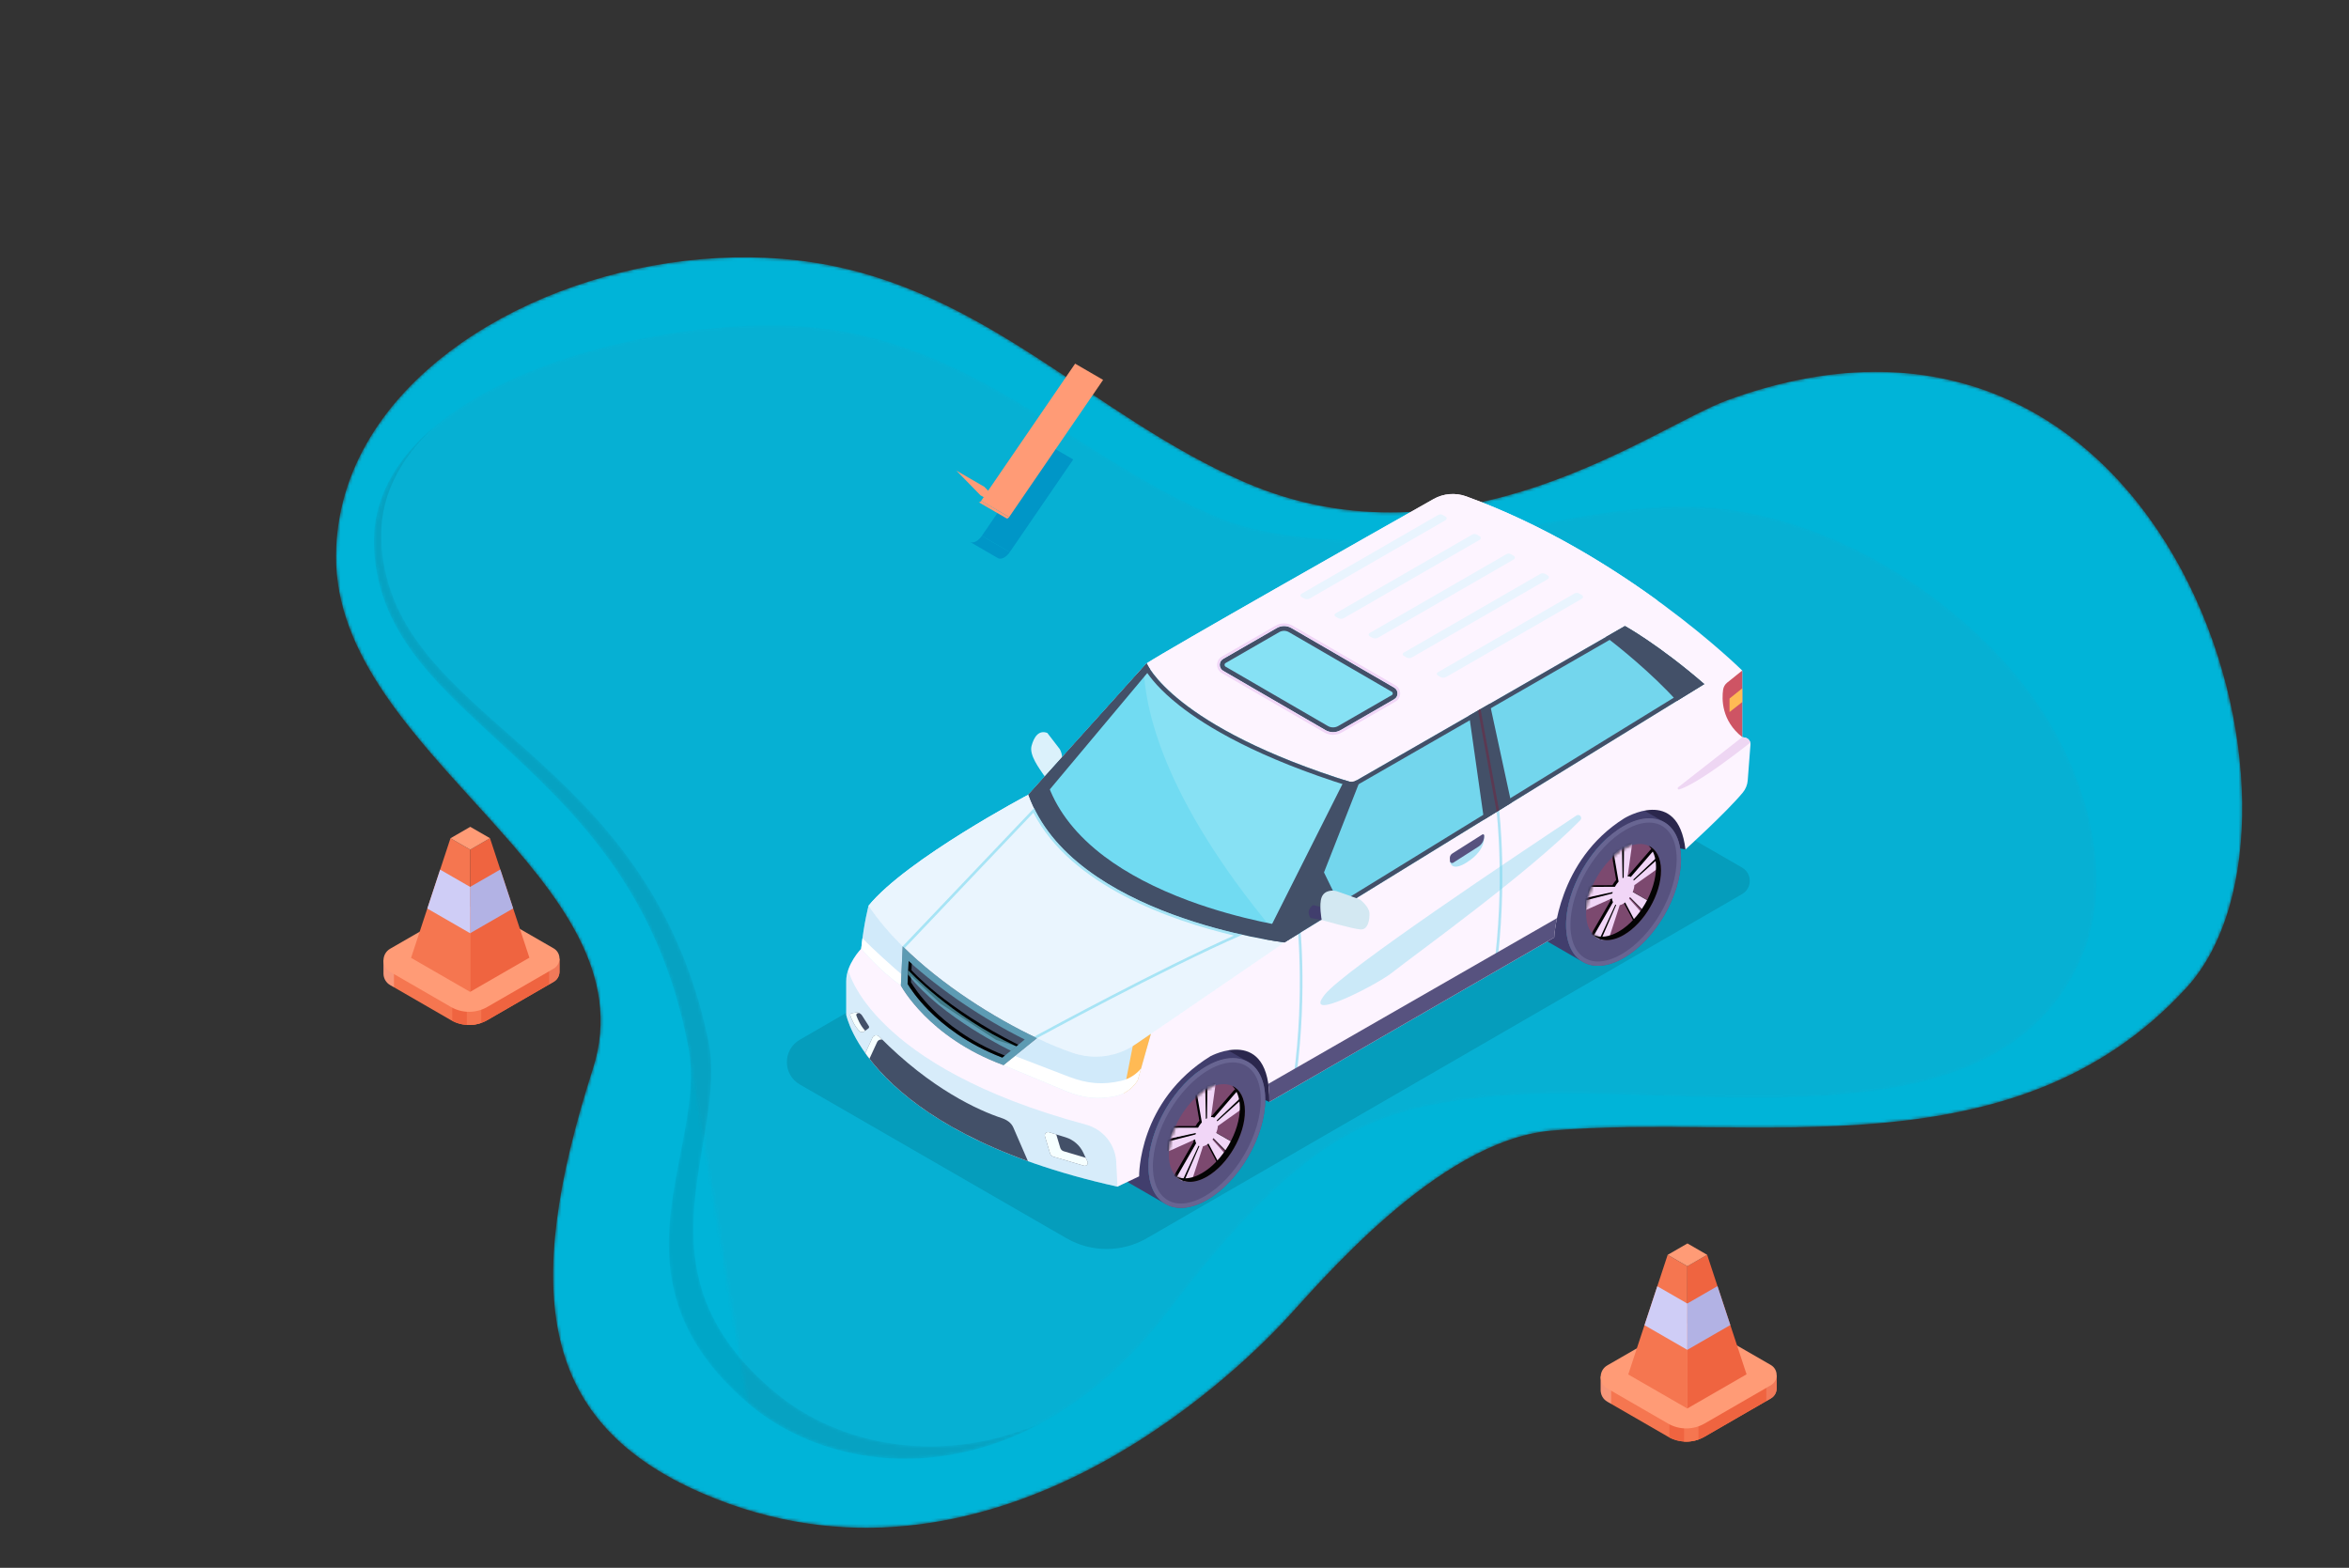 <svg width="776" height="518" viewBox="0 0 776 518" fill="none" xmlns="http://www.w3.org/2000/svg">
<rect x="0" y="0" width="776" height="518" fill="#333333" stroke="none"/>
<mask id="mask0" mask-type="alpha" maskUnits="userSpaceOnUse" x="111" y="85" width="630" height="420">
<path d="M286.015 504.784C268.78 504.764 250.647 501.435 232.025 493.375C179 470.429 171.825 428.101 195.858 353.1C215.923 290.487 110.594 249.244 111.001 183.638C111.09 169.275 115.238 156.087 122.391 144.352C148.337 101.781 213.822 78.29 268.601 86.69C325.513 95.414 361.257 137.686 411.245 159.337C481.848 189.916 546.279 141.099 570.702 132.197C717.75 78.603 773.138 270.825 722.255 326.406C665.295 388.625 579.017 367.665 512.378 373.58C474.644 376.932 435.189 424.836 424.023 436.717C411.101 450.468 356.111 504.701 286.334 504.784H286.015Z" fill="white"/>
</mask>
<g mask="url(#mask0)">
<path fill-rule="evenodd" clip-rule="evenodd" d="M195.858 353.1C215.923 290.487 110.594 249.244 111.001 183.638C111.09 169.275 115.238 156.087 122.391 144.352C148.337 101.781 213.822 78.29 268.601 86.69C325.513 95.414 361.257 137.686 411.245 159.337C481.848 189.916 546.279 141.099 570.702 132.197C717.75 78.603 773.138 270.825 722.255 326.406C665.295 388.625 579.017 367.665 512.378 373.58C474.644 376.932 435.189 424.836 424.023 436.717C407.892 453.883 326.201 534.138 232.025 493.375C179 470.429 171.825 428.101 195.858 353.1Z" fill="#00B4D8"/>
</g>
<mask id="mask1" mask-type="alpha" maskUnits="userSpaceOnUse" x="123" y="107" width="570" height="375">
<path d="M227.442 346.331C209.515 249.603 126.551 240.478 123.571 181.22C120.788 125.969 221.11 102.059 271.959 108.494C324.783 115.179 357.156 152.179 402.854 171.111C424.093 179.913 458.277 179.44 481.097 177.201C505.627 174.793 529.502 167.671 554.327 167.329C600.241 166.698 645.031 195.733 669.214 227.06C687.951 251.332 699.53 287.543 687.986 315.474C659.779 383.73 553.154 355.748 490.817 362.49C455.52 366.307 431.711 372.982 386.238 432.798C339.731 493.972 278.222 490.342 247.05 463.562" fill="white"/>
</mask>
<g mask="url(#mask1)">
<path fill-rule="evenodd" clip-rule="evenodd" d="M227.442 346.331C209.515 249.603 126.551 240.478 123.571 181.22C120.788 125.969 221.11 102.059 271.959 108.494C324.783 115.179 357.156 152.179 402.854 171.111C424.093 179.913 458.277 179.44 481.097 177.201C505.627 174.793 529.502 167.671 554.327 167.329C600.241 166.698 645.031 195.733 669.214 227.06C687.951 251.332 699.53 287.543 687.986 315.474C659.779 383.73 553.154 355.748 490.817 362.49C455.52 366.307 431.711 372.982 386.238 432.798C339.731 493.972 278.222 490.342 247.05 463.562C198.602 421.94 233.689 380.027 227.442 346.331Z" fill="#C44848" fill-opacity="0.034"/>
</g>
<mask id="mask2" mask-type="alpha" maskUnits="userSpaceOnUse" x="123" y="141" width="223" height="341">
<path d="M126.033 180.253C130.482 239.444 213.653 247.116 233.973 343.512C241.051 377.09 207.01 419.608 256.481 460.372C277.485 477.686 311.453 484.678 345.057 469.619C307.953 490.172 269.577 482.916 247.05 463.562C198.602 421.94 233.688 380.027 227.442 346.331C209.515 249.603 126.551 240.478 123.57 181.22C122.764 165.184 130.651 151.795 143.485 141.014" fill="white"/>
</mask>
<g mask="url(#mask2)">
<path fill-rule="evenodd" clip-rule="evenodd" d="M126.033 180.253C130.482 239.444 213.653 247.116 233.973 343.512C241.051 377.09 207.01 419.608 256.481 460.372C277.485 477.686 311.453 484.678 345.057 469.619C307.953 490.172 269.577 482.916 247.05 463.562C198.602 421.94 233.688 380.027 227.442 346.331C209.515 249.603 126.551 240.478 123.57 181.22C122.764 165.184 130.651 151.795 143.485 141.014C131.802 151.777 124.878 164.864 126.033 180.253Z" fill="black" fill-opacity="0.081"/>
</g>
<path opacity="0.112" fill-rule="evenodd" clip-rule="evenodd" d="M575.508 286.646L468.923 225.169L264.214 343.525C258.525 346.816 258.529 355.016 264.222 358.302L352.306 409.106C360.527 413.849 370.659 413.843 378.874 409.093L575.512 295.399C578.883 293.45 578.88 288.591 575.508 286.646Z" fill="black"/>
<path fill-rule="evenodd" clip-rule="evenodd" d="M350.048 247.436C350.048 247.436 351.519 249.611 350.534 252.505C349.55 255.4 348.489 257.751 347.961 257.651C347.436 257.548 345.928 257.791 344.692 255.911C343.461 254.032 339.949 249.535 340.775 246.444C341.601 243.35 343.232 241.108 345.992 242.163L350.048 247.436Z" fill="#DBF1FB"/>
<path fill-rule="evenodd" clip-rule="evenodd" d="M550.597 260.248L527.771 275.786L556.797 280.654L562.303 266.993L550.597 260.248Z" fill="#2B274D"/>
<path fill-rule="evenodd" clip-rule="evenodd" d="M419.341 364.067C419.341 364.067 385.517 349.718 385.517 348.89C385.517 348.059 417.255 339.687 417.255 339.687L423.046 353.359L419.341 364.067Z" fill="#2B274D"/>
<path fill-rule="evenodd" clip-rule="evenodd" d="M383.899 397.011C383.843 396.967 383.789 396.924 383.733 396.878C383.581 396.75 383.435 396.622 383.29 396.482C383.264 396.46 383.241 396.44 383.218 396.417C383.052 396.258 382.893 396.088 382.736 395.916C382.692 395.867 382.652 395.814 382.609 395.763C382.494 395.633 382.383 395.498 382.275 395.358C382.231 395.297 382.182 395.237 382.135 395.177C382.022 395.024 381.913 394.867 381.805 394.704C381.776 394.66 381.744 394.618 381.719 394.576C381.579 394.357 381.443 394.131 381.311 393.897C381.182 393.662 381.06 393.419 380.943 393.172C380.925 393.135 380.91 393.092 380.89 393.054C380.799 392.856 380.712 392.652 380.629 392.444C380.603 392.384 380.58 392.324 380.556 392.26C380.508 392.137 380.465 392.011 380.421 391.885C380.351 391.685 380.282 391.483 380.217 391.274C380.178 391.141 380.14 391.009 380.102 390.869C380.054 390.697 380.009 390.523 379.965 390.345C379.929 390.194 379.892 390.04 379.859 389.883C379.827 389.732 379.795 389.58 379.766 389.422C379.733 389.252 379.703 389.076 379.674 388.898C379.654 388.76 379.632 388.618 379.612 388.478C379.586 388.287 379.564 388.094 379.543 387.896C379.527 387.765 379.512 387.633 379.502 387.499C379.481 387.27 379.464 387.033 379.45 386.794C379.445 386.698 379.439 386.602 379.434 386.504C379.417 386.156 379.407 385.806 379.407 385.445C379.405 385.104 379.412 384.759 379.425 384.411C379.43 384.294 379.436 384.18 379.442 384.061C379.455 383.818 379.467 383.574 379.486 383.327C379.496 383.203 379.507 383.081 379.517 382.955C379.539 382.696 379.565 382.437 379.596 382.176C379.607 382.076 379.617 381.97 379.63 381.869C379.674 381.507 379.726 381.143 379.782 380.78C379.79 380.731 379.801 380.684 379.808 380.64C379.86 380.318 379.915 380 379.978 379.681C380.003 379.554 380.03 379.424 380.057 379.296C380.106 379.05 380.157 378.804 380.214 378.559C380.246 378.418 380.277 378.277 380.312 378.139C380.368 377.902 380.429 377.662 380.49 377.424C380.527 377.283 380.563 377.142 380.602 377.001C380.67 376.747 380.744 376.491 380.82 376.237C380.853 376.115 380.888 375.998 380.925 375.876C381.037 375.506 381.155 375.137 381.278 374.767C381.288 374.736 381.299 374.712 381.31 374.683C381.424 374.341 381.543 374.001 381.668 373.659C381.709 373.549 381.751 373.441 381.793 373.328C381.89 373.07 381.99 372.815 382.093 372.554C382.141 372.432 382.19 372.31 382.24 372.19C382.348 371.922 382.462 371.656 382.577 371.39C382.617 371.297 382.658 371.198 382.699 371.104C382.857 370.746 383.019 370.391 383.186 370.033C383.228 369.946 383.273 369.857 383.313 369.767C383.446 369.495 383.577 369.219 383.716 368.947C383.812 368.751 383.914 368.56 384.016 368.368C384.11 368.186 384.206 368.004 384.302 367.82C384.572 367.319 384.85 366.826 385.137 366.338C385.234 366.17 385.333 366.003 385.432 365.839C385.553 365.641 385.673 365.44 385.796 365.24C385.906 365.067 386.019 364.891 386.134 364.714C386.258 364.518 386.384 364.322 386.512 364.129C386.594 364.004 386.68 363.882 386.765 363.757C387.118 363.23 387.483 362.708 387.859 362.2C387.862 362.195 387.868 362.19 387.868 362.19C388.137 361.825 388.406 361.473 388.679 361.122C388.893 360.853 389.106 360.587 389.323 360.323C389.369 360.274 389.411 360.219 389.451 360.166C389.714 359.853 389.976 359.548 390.245 359.246C390.32 359.159 390.399 359.076 390.476 358.99C390.665 358.778 390.854 358.566 391.047 358.36C391.157 358.242 391.269 358.131 391.379 358.013C391.547 357.84 391.714 357.665 391.882 357.496C392.002 357.377 392.125 357.259 392.244 357.136C392.41 356.976 392.572 356.819 392.738 356.661C392.867 356.538 393.001 356.419 393.131 356.296C393.295 356.145 393.458 355.997 393.624 355.854C393.755 355.738 393.887 355.622 394.019 355.507C394.189 355.364 394.358 355.22 394.527 355.081C394.657 354.971 394.788 354.864 394.916 354.761C395.096 354.621 395.277 354.48 395.453 354.343C395.576 354.249 395.698 354.155 395.819 354.064C396.018 353.916 396.217 353.773 396.419 353.633C396.521 353.56 396.623 353.484 396.725 353.414C397.027 353.208 397.329 353.004 397.633 352.812C397.652 352.8 397.67 352.789 397.689 352.777C398.004 352.579 398.315 352.391 398.631 352.208C398.914 352.044 399.197 351.893 399.475 351.746C399.581 351.691 399.684 351.632 399.791 351.581C400.001 351.474 400.213 351.372 400.42 351.276C400.515 351.231 400.608 351.187 400.701 351.141C400.997 351.007 401.296 350.879 401.588 350.762C401.883 350.645 402.174 350.537 402.465 350.438C402.56 350.404 402.65 350.377 402.744 350.346C402.94 350.284 403.137 350.222 403.333 350.164C403.445 350.131 403.56 350.101 403.673 350.07C403.852 350.023 404.027 349.979 404.206 349.939C404.318 349.914 404.434 349.885 404.547 349.86C404.711 349.829 404.875 349.799 405.041 349.77C405.172 349.746 405.301 349.725 405.432 349.706C405.587 349.686 405.738 349.668 405.889 349.653C406.027 349.637 406.166 349.619 406.305 349.61C406.44 349.598 406.572 349.592 406.706 349.587C406.871 349.579 407.036 349.573 407.197 349.571C407.421 349.571 407.648 349.571 407.868 349.58C407.889 349.585 407.912 349.585 407.934 349.587C408.154 349.598 408.37 349.619 408.581 349.644C408.645 349.649 408.709 349.656 408.77 349.665C409.004 349.698 409.237 349.733 409.464 349.781C409.526 349.792 409.585 349.809 409.646 349.822C409.829 349.865 410.011 349.905 410.189 349.957C410.279 349.981 410.365 350.01 410.448 350.038C410.595 350.083 410.736 350.127 410.877 350.18C411.049 350.242 411.22 350.312 411.387 350.388C411.469 350.422 411.553 350.454 411.633 350.49C411.879 350.607 412.12 350.73 412.355 350.866L400.509 344.019C400.275 343.886 400.035 343.763 399.791 343.646C399.708 343.609 399.625 343.578 399.543 343.542C396.849 342.377 393.662 342.631 390.932 343.525C388.187 344.421 385.539 345.97 383.278 347.751C383.209 347.808 383.142 347.865 383.074 347.919C382.945 348.023 382.815 348.128 382.685 348.236C374.404 355.071 368.462 365.823 367.678 376.574C367.406 380.265 367.815 384.509 369.848 387.692C369.858 387.705 369.866 387.716 369.874 387.732C369.903 387.777 369.931 387.819 369.962 387.86C370.069 388.021 370.178 388.178 370.295 388.332C370.339 388.395 370.386 388.452 370.432 388.516C370.539 388.654 370.651 388.787 370.766 388.92C370.807 388.97 370.848 389.021 370.894 389.071C371.05 389.246 371.209 389.415 371.375 389.573C371.397 389.595 371.422 389.618 371.446 389.637C371.59 389.777 371.737 389.906 371.89 390.035C371.945 390.079 372 390.126 372.055 390.168C372.185 390.272 372.317 390.372 372.451 390.467C372.506 390.506 372.56 390.545 372.617 390.585C372.805 390.713 372.993 390.838 373.19 390.95L385.033 397.793C384.836 397.679 384.647 397.558 384.462 397.429C384.404 397.393 384.35 397.351 384.296 397.312C384.159 397.215 384.028 397.118 383.899 397.011Z" fill="#413E6D"/>
<path fill-rule="evenodd" clip-rule="evenodd" d="M398.63 352.208C387.98 358.346 379.371 373.225 379.407 385.445C379.443 397.666 388.104 402.589 398.757 396.453C409.408 390.313 418.015 375.434 417.979 363.213C417.946 350.997 409.282 346.068 398.63 352.208Z" fill="#57527F"/>
<path fill-rule="evenodd" clip-rule="evenodd" d="M398.653 359.911C391.709 363.91 386.099 373.613 386.121 381.575C386.145 389.538 391.791 392.751 398.735 388.75C405.679 384.749 411.289 375.049 411.265 367.085C411.243 359.122 405.594 355.909 398.653 359.911Z" fill="#7C496F"/>
<path fill-rule="evenodd" clip-rule="evenodd" d="M398.63 352.208C401.74 350.415 404.679 349.567 407.285 349.567V351.019C404.875 351.019 402.134 351.865 399.358 353.467C389.125 359.365 380.829 373.707 380.864 385.439C380.884 392.966 384.424 397.639 390.103 397.639C392.512 397.639 395.249 396.795 398.026 395.195C408.259 389.298 416.556 374.953 416.523 363.218C416.501 355.695 412.962 351.019 407.285 351.019V349.567C413.605 349.567 417.956 354.565 417.979 363.213C418.015 375.434 409.408 390.313 398.757 396.453C395.647 398.245 392.706 399.095 390.103 399.095C383.781 399.095 379.431 394.097 379.407 385.445C379.371 373.225 387.98 358.346 398.63 352.208Z" fill="#686592"/>
<mask id="mask3" mask-type="alpha" maskUnits="userSpaceOnUse" x="386" y="358" width="26" height="33">
<path d="M398.653 359.911C391.709 363.91 386.099 373.613 386.121 381.575C386.144 389.538 391.791 392.751 398.734 388.75C405.679 384.749 411.289 375.049 411.265 367.085C411.25 361.446 408.413 358.19 404.293 358.19C402.595 358.19 400.679 358.743 398.653 359.911Z" fill="white"/>
</mask>
<g mask="url(#mask3)">
<path fill-rule="evenodd" clip-rule="evenodd" d="M397.538 369.154L397.383 360.352L398.032 359.462L397.919 368.933C397.858 368.967 397.793 368.995 397.731 369.031C397.665 369.068 397.603 369.113 397.538 369.154ZM385.169 379.854L385.985 380.397L386.373 379.767L386.672 379.204C386.672 379.204 386.656 379.201 386.632 379.199L393.984 375.91C394.023 376.413 394.143 376.843 394.329 377.195L387.843 388.457L389.71 389.801L395.118 378.015C395.209 378.069 395.303 378.107 395.404 378.142L390.277 389.93L390.607 389.889L391.092 390.473L391.946 389.718L392.89 389.598L396.592 378.19C396.962 378.113 397.351 377.961 397.755 377.727C397.976 377.597 398.194 377.447 398.406 377.283L402.104 384.264L402.919 384.804L403.074 384.428L402.729 383.738L402.579 383.775L404.712 381.575L399.713 375.955C399.826 375.81 399.933 375.665 400.035 375.515L405.278 380.785L406.093 381.328L405.992 380.363L405.482 380.398L406.937 377.651L407.362 378.03L407.943 377.835L407.127 377.293L400.967 373.774C401.273 373.01 401.465 372.226 401.502 371.48L409.747 365.625L409.666 363.944L410.411 363.021L409.637 362.324L409.444 362.615L401.315 369.935C401.273 369.811 401.222 369.698 401.166 369.592L409.393 361.829L408.727 360.897L408.796 360.388L407.979 359.848L400.312 368.724C400.003 368.566 399.642 368.495 399.247 368.526L400.581 358.903L400.715 358.998L401.59 358.053L400.772 357.512L398.045 358.333L398.035 359.185L397.353 358.733L394.629 361.072L396.212 370.282C395.735 370.798 395.313 371.398 394.965 372.036L386.894 372.058L385.496 375.667L386.313 376.209L387.195 375.393L387.096 375.322L394.237 373.783C394.191 373.946 394.151 374.111 394.115 374.269L385.302 376.544L385.169 379.854Z" fill="black"/>
</g>
<mask id="mask4" mask-type="alpha" maskUnits="userSpaceOnUse" x="386" y="358" width="26" height="33">
<path d="M386.121 381.575C386.144 389.538 391.791 392.751 398.734 388.75C405.679 384.749 411.289 375.049 411.265 367.085C411.25 361.446 408.413 358.19 404.293 358.19C402.595 358.19 400.679 358.743 398.653 359.911C391.709 363.91 386.099 373.613 386.121 381.575Z" fill="#02CFFF"/>
</mask>
<g mask="url(#mask4)">
<path fill-rule="evenodd" clip-rule="evenodd" d="M398.172 359.275L395.447 361.611L397.028 370.823C396.553 371.34 396.128 371.941 395.78 372.579L387.713 372.597L386.314 376.21L395.055 374.325C395.007 374.488 394.968 374.653 394.935 374.814L386.118 377.088L385.986 380.398L394.801 376.451C394.84 376.955 394.962 377.384 395.146 377.735L388.661 388.998L390.526 390.342L395.935 378.557C396.026 378.609 396.12 378.649 396.221 378.682L391.093 390.474L393.708 390.139L397.411 378.732C397.78 378.654 398.17 378.502 398.571 378.27C398.793 378.142 399.011 377.991 399.222 377.823L402.92 384.805L405.53 382.114L400.532 376.495C400.644 376.354 400.749 376.205 400.851 376.057L406.095 381.329L407.944 377.835L401.784 374.316C402.091 373.556 402.282 372.768 402.32 372.023L410.566 366.166L410.411 363.021L402.134 370.478C402.091 370.356 402.039 370.24 401.986 370.133L410.211 362.373L408.797 360.388L401.132 369.265C400.819 369.105 400.46 369.035 400.065 369.066L401.591 358.053L398.862 358.874L398.735 369.476C398.676 369.507 398.608 369.538 398.547 369.571C398.483 369.612 398.42 369.656 398.354 369.695L398.172 359.275Z" fill="#F1D6F7"/>
</g>
<path fill-rule="evenodd" clip-rule="evenodd" d="M397.059 387.602C404.002 383.599 409.615 373.901 409.589 365.936C409.58 362.719 408.654 360.279 407.095 358.777C409.645 359.95 411.252 362.845 411.265 367.085C411.288 375.049 405.679 384.749 398.735 388.75C394.592 391.135 390.916 390.956 388.614 388.736C390.85 389.766 393.814 389.471 397.059 387.602Z" fill="#040404"/>
<path fill-rule="evenodd" clip-rule="evenodd" d="M521.784 317.052C521.729 317.007 521.673 316.966 521.62 316.918C521.472 316.796 521.327 316.666 521.184 316.53C521.162 316.509 521.137 316.488 521.114 316.464C520.953 316.308 520.795 316.144 520.642 315.971C520.598 315.922 520.559 315.872 520.514 315.823C520.403 315.694 520.294 315.56 520.188 315.423C520.14 315.365 520.094 315.306 520.05 315.245C519.937 315.093 519.828 314.938 519.724 314.782C519.696 314.737 519.666 314.694 519.637 314.652C519.499 314.439 519.366 314.217 519.239 313.984C519.11 313.755 518.991 313.514 518.874 313.271C518.858 313.234 518.841 313.194 518.824 313.156C518.733 312.96 518.649 312.76 518.565 312.554C518.543 312.498 518.52 312.433 518.494 312.374C518.447 312.254 518.405 312.127 518.362 312.006C518.293 311.807 518.226 311.609 518.161 311.402C518.122 311.272 518.082 311.139 518.047 311.006C518.001 310.837 517.953 310.664 517.912 310.488C517.875 310.337 517.841 310.189 517.807 310.034C517.774 309.887 517.746 309.734 517.718 309.58C517.685 309.412 517.657 309.239 517.628 309.066C517.606 308.932 517.585 308.792 517.565 308.654C517.54 308.463 517.519 308.274 517.497 308.08C517.481 307.949 517.467 307.819 517.455 307.688C517.435 307.462 517.42 307.227 517.407 306.994C517.401 306.897 517.394 306.804 517.389 306.706C517.374 306.368 517.363 306.021 517.363 305.665C517.362 305.328 517.371 304.99 517.383 304.647C517.385 304.535 517.394 304.418 517.398 304.303C517.41 304.061 517.424 303.824 517.442 303.582C517.45 303.458 517.461 303.337 517.472 303.213C517.494 302.961 517.52 302.706 517.548 302.452C517.56 302.347 517.569 302.249 517.584 302.146C517.627 301.789 517.677 301.431 517.734 301.075C517.741 301.026 517.748 300.979 517.757 300.933C517.81 300.622 517.864 300.31 517.924 299.994C517.948 299.868 517.977 299.736 518.004 299.612C518.053 299.369 518.101 299.129 518.157 298.889C518.189 298.751 518.221 298.611 518.253 298.473C518.312 298.239 518.368 298.006 518.428 297.771C518.466 297.633 518.502 297.491 518.539 297.353C518.608 297.104 518.681 296.851 518.753 296.602C518.788 296.486 518.821 296.368 518.858 296.25C518.968 295.885 519.083 295.52 519.205 295.157C519.213 295.128 519.226 295.101 519.234 295.072C519.348 294.736 519.467 294.4 519.59 294.067C519.629 293.958 519.671 293.848 519.713 293.74C519.807 293.485 519.907 293.233 520.006 292.978C520.055 292.856 520.103 292.738 520.152 292.619C520.259 292.356 520.37 292.091 520.484 291.83C520.523 291.735 520.563 291.641 520.604 291.551C520.759 291.199 520.918 290.845 521.082 290.499C521.122 290.41 521.167 290.322 521.211 290.232C521.338 289.963 521.47 289.695 521.605 289.425C521.699 289.236 521.8 289.046 521.898 288.856C521.994 288.677 522.086 288.496 522.184 288.316C522.448 287.827 522.722 287.338 523.003 286.857C523.098 286.692 523.197 286.53 523.296 286.366C523.413 286.171 523.532 285.976 523.653 285.779C523.761 285.605 523.872 285.433 523.983 285.261C524.107 285.068 524.231 284.876 524.357 284.684C524.441 284.56 524.523 284.441 524.604 284.317C524.954 283.798 525.311 283.286 525.682 282.787C525.686 282.777 525.691 282.776 525.691 282.776C525.956 282.415 526.221 282.067 526.491 281.725C526.7 281.459 526.912 281.198 527.126 280.94C527.168 280.888 527.209 280.834 527.252 280.784C527.505 280.475 527.767 280.175 528.03 279.876C528.106 279.791 528.182 279.707 528.258 279.625C528.446 279.415 528.632 279.209 528.822 279.008C528.928 278.891 529.04 278.778 529.148 278.663C529.313 278.494 529.478 278.322 529.641 278.155C529.763 278.035 529.88 277.918 530.001 277.802C530.162 277.645 530.323 277.489 530.486 277.33C530.614 277.212 530.743 277.091 530.874 276.973C531.034 276.827 531.195 276.682 531.355 276.536C531.487 276.424 531.617 276.308 531.75 276.198C531.915 276.056 532.078 275.914 532.247 275.776C532.376 275.67 532.503 275.564 532.632 275.462C532.806 275.324 532.982 275.187 533.161 275.05C533.279 274.959 533.398 274.864 533.517 274.777C533.714 274.633 533.911 274.489 534.109 274.351C534.209 274.281 534.308 274.205 534.411 274.137C534.708 273.933 535.003 273.734 535.305 273.544C535.323 273.53 535.339 273.522 535.36 273.509C535.668 273.314 535.974 273.13 536.286 272.95C536.565 272.788 536.841 272.639 537.116 272.496C537.221 272.438 537.325 272.385 537.428 272.334C537.635 272.229 537.841 272.127 538.049 272.03C538.14 271.986 538.233 271.942 538.323 271.902C538.616 271.768 538.908 271.641 539.198 271.528C539.486 271.408 539.775 271.304 540.06 271.205C540.152 271.177 540.243 271.146 540.335 271.116C540.529 271.055 540.722 270.989 540.914 270.937C541.024 270.906 541.136 270.873 541.248 270.846C541.424 270.799 541.598 270.754 541.774 270.716C541.886 270.688 541.998 270.664 542.109 270.639C542.272 270.608 542.433 270.578 542.595 270.549C542.725 270.527 542.852 270.506 542.979 270.487C543.13 270.467 543.28 270.448 543.43 270.433C543.567 270.417 543.705 270.401 543.84 270.39C543.973 270.382 544.104 270.378 544.235 270.371C544.396 270.363 544.556 270.355 544.716 270.355C544.939 270.351 545.16 270.355 545.377 270.364C545.398 270.364 545.421 270.367 545.443 270.367C545.658 270.382 545.872 270.401 546.08 270.426C546.143 270.433 546.206 270.437 546.266 270.445C546.498 270.48 546.726 270.514 546.952 270.558C547.011 270.57 547.069 270.586 547.126 270.6C547.308 270.643 547.488 270.684 547.664 270.733C547.752 270.757 547.835 270.785 547.92 270.812C548.061 270.858 548.2 270.903 548.339 270.953C548.51 271.015 548.678 271.087 548.842 271.156C548.924 271.194 549.005 271.222 549.084 271.26C549.326 271.373 549.563 271.494 549.795 271.629L538.132 264.89C537.905 264.755 537.668 264.634 537.428 264.524C537.349 264.487 537.265 264.455 537.183 264.419C534.532 263.273 531.396 263.521 528.707 264.401C526.007 265.286 523.401 266.809 521.172 268.564C521.108 268.616 521.04 268.675 520.974 268.725C520.845 268.83 520.717 268.934 520.59 269.039C512.441 275.769 506.591 286.353 505.818 296.933C505.552 300.565 505.953 304.743 507.955 307.879C507.964 307.892 507.972 307.905 507.979 307.915C508.009 307.96 508.038 308.001 508.067 308.043C508.172 308.202 508.279 308.356 508.392 308.509C508.439 308.568 508.484 308.627 508.529 308.684C508.636 308.823 508.746 308.958 508.856 309.085C508.899 309.134 508.939 309.187 508.984 309.236C509.136 309.406 509.294 309.572 509.457 309.729C509.48 309.753 509.503 309.771 509.526 309.792C509.669 309.928 509.815 310.056 509.963 310.183C510.017 310.226 510.07 310.272 510.128 310.315C510.254 310.416 510.384 310.515 510.516 310.609C510.571 310.649 510.625 310.687 510.68 310.727C510.863 310.852 511.05 310.973 511.242 311.083L522.901 317.822C522.709 317.71 522.522 317.59 522.338 317.461C522.282 317.426 522.228 317.386 522.173 317.346C522.042 317.253 521.912 317.153 521.784 317.052Z" fill="#413E6D"/>
<path fill-rule="evenodd" clip-rule="evenodd" d="M536.286 272.95C525.801 278.992 517.327 293.64 517.362 305.664C517.396 317.691 525.924 322.545 536.409 316.5C546.894 310.457 555.367 295.811 555.333 283.783C555.298 271.758 546.772 266.906 536.286 272.95Z" fill="#57527F"/>
<path fill-rule="evenodd" clip-rule="evenodd" d="M536.307 280.53C529.473 284.468 523.95 294.018 523.972 301.855C523.995 309.696 529.553 312.86 536.386 308.92C543.222 304.978 548.743 295.434 548.721 287.594C548.701 279.755 543.141 276.592 536.307 280.53Z" fill="#7C496F"/>
<path fill-rule="evenodd" clip-rule="evenodd" d="M536.286 272.95C539.346 271.185 542.239 270.35 544.802 270.35V271.779C542.433 271.779 539.735 272.613 537.003 274.19C526.93 279.995 518.764 294.113 518.798 305.663C518.816 313.069 522.302 317.669 527.89 317.669C530.261 317.669 532.96 316.837 535.692 315.261C545.765 309.457 553.93 295.337 553.898 283.787C553.876 276.383 550.393 271.779 544.805 271.779L544.802 270.35H544.805C551.024 270.35 555.308 275.268 555.333 283.783C555.367 295.81 546.894 310.457 536.409 316.501C533.348 318.265 530.455 319.101 527.89 319.101C521.67 319.101 517.388 314.183 517.362 305.664C517.327 293.64 525.801 278.992 536.286 272.95Z" fill="#686592"/>
<mask id="mask5" mask-type="alpha" maskUnits="userSpaceOnUse" x="523" y="278" width="26" height="33">
<path d="M536.307 280.531C529.473 284.468 523.95 294.018 523.972 301.856C523.995 309.696 529.553 312.861 536.387 308.92C543.223 304.979 548.744 295.434 548.721 287.594C548.707 282.042 545.915 278.836 541.859 278.837C540.188 278.837 538.301 279.381 536.307 280.531Z" fill="white"/>
</mask>
<g mask="url(#mask5)">
<path fill-rule="evenodd" clip-rule="evenodd" d="M535.21 289.63L535.057 280.965L535.694 280.092L535.586 289.414C535.525 289.445 535.46 289.474 535.4 289.51C535.335 289.546 535.272 289.592 535.21 289.63ZM523.035 300.162L523.839 300.694L524.22 300.076L524.514 299.52C524.514 299.52 524.502 299.52 524.475 299.519L531.71 296.278C531.751 296.775 531.87 297.201 532.052 297.544L525.667 308.63L527.504 309.954L532.829 298.35C532.917 298.403 533.012 298.445 533.11 298.476L528.063 310.081L528.39 310.04L528.867 310.613L529.708 309.872L530.636 309.752L534.282 298.526C534.642 298.448 535.027 298.298 535.423 298.069C535.64 297.942 535.856 297.794 536.065 297.63L539.705 304.501L540.508 305.037L540.659 304.662L540.32 303.985L540.171 304.021L542.273 301.854L537.351 296.327C537.461 296.186 537.568 296.036 537.668 295.892L542.827 301.082L543.631 301.614L543.532 300.661L543.029 300.701L544.461 297.993L544.88 298.369L545.453 298.173L544.647 297.641L538.585 294.176C538.888 293.429 539.075 292.652 539.113 291.921L547.228 286.156L547.147 284.5L547.881 283.593L547.12 282.908L546.929 283.195L538.929 290.4C538.886 290.279 538.836 290.166 538.782 290.061L546.879 282.423L546.224 281.505L546.292 281.004L545.489 280.469L537.943 289.203C537.637 289.05 537.282 288.979 536.894 289.012L538.206 279.54L538.338 279.636L539.199 278.706L538.395 278.17L535.708 278.976L535.699 279.814L535.029 279.373L532.347 281.674L533.905 290.739C533.438 291.249 533.02 291.84 532.676 292.465L524.734 292.485L523.357 296.044L524.161 296.573L525.029 295.772L524.932 295.701L531.963 294.189C531.915 294.347 531.876 294.508 531.842 294.669L523.164 296.905L523.035 300.162Z" fill="black"/>
</g>
<mask id="mask6" mask-type="alpha" maskUnits="userSpaceOnUse" x="523" y="278" width="26" height="33">
<path d="M536.307 280.531C529.473 284.468 523.95 294.018 523.972 301.856C523.995 309.696 529.553 312.861 536.387 308.92C543.223 304.979 548.744 295.434 548.721 287.594C548.707 282.042 545.915 278.836 541.859 278.837C540.188 278.837 538.301 279.381 536.307 280.531Z" fill="white"/>
</mask>
<g mask="url(#mask6)">
<path fill-rule="evenodd" clip-rule="evenodd" d="M535.834 279.905L533.15 282.206L534.709 291.275C534.24 291.784 533.824 292.373 533.481 292.998L525.538 293.017L524.162 296.574L532.765 294.721C532.72 294.879 532.679 295.042 532.647 295.202L523.97 297.438L523.84 300.694L532.515 296.812C532.554 297.309 532.674 297.732 532.858 298.078L526.471 309.164L528.309 310.487L533.634 298.887C533.723 298.936 533.816 298.978 533.913 299.008L528.868 310.613L531.441 310.289L535.086 299.059C535.446 298.981 535.83 298.835 536.228 298.605C536.448 298.476 536.66 298.329 536.868 298.164L540.508 305.038L543.076 302.387L538.156 296.859C538.266 296.718 538.372 296.571 538.472 296.424L543.632 301.615L545.454 298.173L539.389 294.713C539.693 293.961 539.881 293.186 539.918 292.455L548.035 286.689L547.882 283.594L539.734 290.933C539.691 290.813 539.642 290.699 539.587 290.593L547.687 282.956L546.293 281.004L538.746 289.737C538.44 289.584 538.086 289.516 537.697 289.543L539.2 278.706L536.512 279.513L536.391 289.948C536.328 289.977 536.265 290.007 536.203 290.043C536.139 290.078 536.079 290.123 536.015 290.164L535.834 279.905Z" fill="#F1D6F7"/>
</g>
<path fill-rule="evenodd" clip-rule="evenodd" d="M534.739 307.788C541.572 303.848 547.096 294.299 547.074 286.461C547.062 283.298 546.153 280.896 544.62 279.415C547.127 280.572 548.712 283.418 548.721 287.594C548.743 295.434 543.222 304.982 536.386 308.921C532.313 311.27 528.69 311.089 526.427 308.902C528.628 309.918 531.543 309.628 534.739 307.788Z" fill="#040404"/>
<path fill-rule="evenodd" clip-rule="evenodd" d="M576.525 243.719L575.557 243.533V221.544C575.557 221.544 536.717 183.018 484.361 163.994C480.802 162.701 476.855 163.03 473.561 164.892C454.213 175.831 385.985 214.449 378.809 219.161L339.745 262.552C339.745 262.552 299.488 283.854 286.934 299.245C286.934 299.245 285.391 304.963 284.511 313.429C284.511 313.429 279.554 318.504 279.554 324.107V335.292C279.554 335.292 286.879 373.815 369.153 392.066L376.313 388.656C376.313 388.656 375.871 363.807 399.882 348.965C399.882 348.965 419.707 338.339 419.34 364.067L513.438 309.725C513.438 309.725 514.397 284.338 536.53 270.394C536.53 270.394 554.3 259.398 556.797 280.654C556.797 280.654 570.359 268.362 575.748 261.845C576.693 260.701 577.257 259.294 577.37 257.815L578.273 246.002C578.357 244.907 577.606 243.927 576.525 243.719Z" fill="#FDF4FF"/>
<path fill-rule="evenodd" clip-rule="evenodd" d="M423.83 273.398L423.046 273.971L428.362 302.989C428.395 303.263 431.296 327.182 427.275 356.301L428.234 355.749C432.133 326.814 429.265 303.15 429.225 302.856L423.83 273.398Z" fill="#73D6ED" fill-opacity="0.56"/>
<path fill-rule="evenodd" clip-rule="evenodd" d="M547.636 198.471C531.532 186.766 509.507 173.131 484.361 163.994C480.802 162.701 476.854 163.03 473.562 164.891C454.213 175.831 385.985 214.449 378.809 219.161L375.066 223.32L400.767 254.46L448.815 259.107L536.803 206.845C536.803 206.845 543.943 202.761 547.636 198.471Z" fill="#FDF4FF"/>
<path fill-rule="evenodd" clip-rule="evenodd" d="M424.334 311.369L563.011 226.016C547.904 212.949 536.803 206.846 536.803 206.846L446.804 258.596C387.326 240.124 378.809 219.161 378.809 219.161L339.746 262.552C354.066 303.01 424.334 311.369 424.334 311.369Z" fill="#73D6ED"/>
<path fill-rule="evenodd" clip-rule="evenodd" d="M378.809 219.161L339.745 262.552C354.066 303.01 424.334 311.369 424.334 311.369L446.804 258.596C387.326 240.124 378.809 219.161 378.809 219.161Z" fill="#70DDF3" fill-opacity="0.73"/>
<path opacity="0.155" fill-rule="evenodd" clip-rule="evenodd" d="M378.809 219.161L377.79 220.292C378.305 236.34 385.85 266.721 423.945 311.317C424.196 311.351 424.334 311.369 424.334 311.369L446.803 258.596C387.326 240.124 378.809 219.161 378.809 219.161Z" fill="white"/>
<path fill-rule="evenodd" clip-rule="evenodd" d="M404.09 217.696L421.814 207.482C423.297 206.629 425.121 206.631 426.598 207.49L460.578 227.2C462.053 228.055 462.049 230.179 460.573 231.03L442.875 241.231C441.323 242.127 439.415 242.122 437.867 241.223L404.085 221.628C402.574 220.751 402.576 218.571 404.09 217.696Z" fill="#86E1F4"/>
<path fill-rule="evenodd" clip-rule="evenodd" d="M404.532 219.665C404.532 219.513 404.577 219.235 404.881 219.062L422.603 208.847C423.09 208.568 423.64 208.422 424.201 208.422C424.765 208.422 425.32 208.57 425.806 208.853L459.787 228.564C460.063 228.725 460.103 228.978 460.103 229.115C460.103 229.252 460.061 229.505 459.784 229.667L442.085 239.865C441.567 240.167 440.976 240.322 440.376 240.322C439.773 240.322 439.179 240.163 438.66 239.863L404.878 220.265C404.577 220.091 404.532 219.813 404.532 219.665ZM404.085 221.627L437.867 241.223C438.643 241.674 439.51 241.9 440.376 241.9C441.239 241.9 442.102 241.674 442.875 241.23L460.574 231.03C462.049 230.179 462.053 228.055 460.579 227.2L426.598 207.49C425.859 207.059 425.029 206.846 424.201 206.846C423.377 206.846 422.554 207.056 421.815 207.482L404.09 217.696C402.577 218.571 402.574 220.751 404.085 221.627Z" fill="#435068"/>
<path fill-rule="evenodd" clip-rule="evenodd" d="M339.745 262.552C339.745 262.552 299.488 283.854 286.934 299.245C302.188 322.129 335.93 341.631 354.477 347.89C361.437 350.236 369.096 349.168 375.154 345.025L424.334 311.369C424.331 311.365 354.065 303.01 339.745 262.552Z" fill="#F7F7FF"/>
<path fill-rule="evenodd" clip-rule="evenodd" d="M428.987 306.744C426.007 306.344 410.032 303.988 392.832 297.631C381.739 293.532 372.317 288.592 364.829 282.953C355.837 276.183 349.635 268.381 346.381 259.75L378.531 221.633C379.98 223.902 383.168 228.005 389.603 233.085C398.427 240.048 415.438 250.367 446.372 259.973L446.977 260.161L447.525 259.847L536.803 208.513C539.35 210.004 548.608 215.666 560.565 225.825L428.987 306.744ZM536.803 206.845L446.804 258.596C387.326 240.124 378.809 219.161 378.809 219.161L339.745 262.552C354.066 303.01 424.334 311.369 424.334 311.369L563.011 226.016C547.904 212.949 536.803 206.845 536.803 206.845Z" fill="#435068"/>
<path fill-rule="evenodd" clip-rule="evenodd" d="M448.148 257.82C447.287 258.317 446.256 258.426 445.308 258.126C444.915 258.002 444.526 257.878 444.138 257.754L417.703 310.32C421.841 311.072 424.334 311.369 424.334 311.369L429.57 308.145L448.815 259.107L448.148 257.82Z" fill="#435068"/>
<path fill-rule="evenodd" clip-rule="evenodd" d="M378.809 219.161L339.745 262.552C340.288 264.084 340.919 265.568 341.618 267.008L379.977 221.205C379.106 219.894 378.809 219.161 378.809 219.161Z" fill="#435068"/>
<path fill-rule="evenodd" clip-rule="evenodd" d="M536.803 206.845L530.539 210.445C534.539 213.522 545.537 222.27 553.938 231.599L563.011 226.016C547.904 212.949 536.803 206.845 536.803 206.845Z" fill="#435068"/>
<path fill-rule="evenodd" clip-rule="evenodd" d="M286.934 299.245C286.934 299.245 285.391 304.963 284.511 313.429C284.511 313.429 290.612 320.79 297.611 325.609L298.773 313.214C294.213 308.771 290.159 304.085 286.934 299.245Z" fill="#73D6ED" fill-opacity="0.32"/>
<path fill-rule="evenodd" clip-rule="evenodd" d="M297.945 322.025C294.735 319.24 288.675 313.887 284.923 309.981C284.777 311.069 284.637 312.218 284.51 313.429C284.51 313.429 290.612 320.789 297.611 325.608L297.945 322.025Z" fill="white"/>
<path fill-rule="evenodd" clip-rule="evenodd" d="M368.754 383.963C368.464 378.097 364.41 373.094 358.731 371.568C287.276 352.383 280.237 320.54 280.237 320.54C279.823 321.611 279.554 322.805 279.554 324.107V335.292C279.554 335.292 286.879 373.815 369.153 392.066L368.754 383.963Z" fill="#73D6ED" fill-opacity="0.28"/>
<path fill-rule="evenodd" clip-rule="evenodd" d="M570.59 225.52C569.854 226.109 569.369 226.955 569.235 227.886C568.79 230.965 568.674 238.079 575.556 243.533V221.544L570.59 225.52Z" fill="#CE5464"/>
<path fill-rule="evenodd" clip-rule="evenodd" d="M575.557 227.425L571.355 230.795V235.254L575.557 231.954V227.425Z" fill="#FFBA54"/>
<path fill-rule="evenodd" clip-rule="evenodd" d="M522.632 196.64L521.65 196.074C521.186 195.806 520.614 195.806 520.15 196.074L474.954 222.137C474.562 222.363 474.562 222.928 474.954 223.154L475.828 223.658C476.428 224.003 477.166 224.003 477.765 223.658L522.632 197.786C523.073 197.531 523.073 196.895 522.632 196.64Z" fill="#E9F4FE"/>
<path fill-rule="evenodd" clip-rule="evenodd" d="M511.369 190.156L510.388 189.59C509.924 189.322 509.352 189.322 508.887 189.59L463.691 215.652C463.299 215.879 463.299 216.444 463.691 216.67L464.566 217.172C465.164 217.517 465.903 217.517 466.502 217.172L511.369 191.302C511.81 191.047 511.81 190.411 511.369 190.156Z" fill="#E9F4FE"/>
<path fill-rule="evenodd" clip-rule="evenodd" d="M500.105 183.669L499.125 183.105C498.662 182.838 498.09 182.838 497.626 183.106L452.428 209.169C452.036 209.395 452.036 209.96 452.429 210.185L453.303 210.689C453.902 211.033 454.64 211.033 455.241 210.687L500.105 184.816C500.548 184.56 500.548 183.924 500.105 183.669Z" fill="#E9F4FE"/>
<path fill-rule="evenodd" clip-rule="evenodd" d="M488.844 177.185L487.863 176.619C487.398 176.351 486.826 176.351 486.362 176.619L441.163 202.683C440.771 202.908 440.771 203.473 441.163 203.698L442.039 204.203C442.638 204.549 443.378 204.549 443.977 204.203L488.844 178.331C489.285 178.076 489.285 177.44 488.844 177.185Z" fill="#E9F4FE"/>
<path fill-rule="evenodd" clip-rule="evenodd" d="M477.58 170.698L476.599 170.134C476.135 169.867 475.564 169.867 475.1 170.135L429.901 196.199C429.51 196.424 429.51 196.989 429.901 197.215L430.776 197.719C431.376 198.065 432.115 198.065 432.714 197.719L477.58 171.845C478.021 171.59 478.021 170.953 477.58 170.698Z" fill="#E9F4FE"/>
<path fill-rule="evenodd" clip-rule="evenodd" d="M339.58 383.64L334.757 372.523C334.062 370.924 332.578 369.96 330.917 369.409C323.477 366.942 307.655 359.949 290.428 342.456C289.748 341.771 288.594 341.968 288.213 342.852L285.856 347.952C293.056 358.071 308.199 372.372 339.58 383.64Z" fill="#435068"/>
<path fill-rule="evenodd" clip-rule="evenodd" d="M359.255 383.794L357.882 380.861C356.738 378.407 354.606 376.554 352.014 375.757L346.575 374.079C345.736 373.822 344.947 374.604 345.2 375.442L346.882 381.041C347.045 381.581 347.469 382.005 348.011 382.165L358.089 385.147C358.9 385.385 359.612 384.558 359.255 383.794Z" fill="#435068"/>
<path fill-rule="evenodd" clip-rule="evenodd" d="M287.023 339.02L284.809 335.55C284.313 334.776 283.399 334.378 282.496 334.55L281.335 334.764C280.979 334.833 280.766 335.198 280.888 335.538C281.303 336.687 282.313 339.104 283.946 340.688C284.369 341.101 285.027 341.145 285.503 340.795L286.881 339.783C287.121 339.605 287.186 339.27 287.023 339.02Z" fill="#435068"/>
<path fill-rule="evenodd" clip-rule="evenodd" d="M522.05 270.985C522.886 270.126 521.799 268.777 520.803 269.435C501.535 282.191 444.261 320.422 437.717 328.518C429.833 338.277 454.89 325.283 459.681 321.504C468.282 314.725 505.142 288.321 522.05 270.985Z" fill="#73D6ED" fill-opacity="0.36"/>
<path fill-rule="evenodd" clip-rule="evenodd" d="M436.803 287.048L427.392 308.732L442.717 299.156L436.803 287.048Z" fill="#435068"/>
<path fill-rule="evenodd" clip-rule="evenodd" d="M437.924 300.048L433.813 299.03C433.813 299.03 431.148 300.511 432.935 303.306L436.629 303.957L437.924 300.048Z" fill="#413E6D"/>
<path fill-rule="evenodd" clip-rule="evenodd" d="M436.629 303.957C436.629 303.957 435.652 298.819 436.629 296.412C437.607 294.003 440.411 294.067 441.647 294.459C442.887 294.85 449.276 297.193 449.276 297.193C449.276 297.193 452.34 299.533 452.404 301.747C452.47 303.957 451.949 307.213 449.471 307.082C446.993 306.951 436.629 303.957 436.629 303.957Z" fill="#D3E8F2"/>
<path fill-rule="evenodd" clip-rule="evenodd" d="M375.154 345.025C369.096 349.168 361.437 350.236 354.476 347.89C350.974 346.709 346.931 345.055 342.574 342.994L331.515 351.914L352.246 360.534C357.982 362.865 362.627 363.324 368.261 362.213C373.59 361.158 375.861 356.883 375.861 356.883L380.201 341.572L375.154 345.025Z" fill="#73D6ED" fill-opacity="0.32"/>
<path fill-rule="evenodd" clip-rule="evenodd" d="M375.154 345.025C374.846 345.236 374.529 345.434 374.212 345.629L371.135 361.226C374.415 359.593 375.861 356.883 375.861 356.883L380.201 341.572L375.154 345.025Z" fill="#FFBA54"/>
<path fill-rule="evenodd" clip-rule="evenodd" d="M339.745 262.552C339.745 262.552 299.488 283.854 286.934 299.245C302.188 322.129 335.93 341.631 354.477 347.89C361.437 350.236 369.096 349.168 375.154 345.025L424.334 311.369C424.331 311.365 354.065 303.01 339.745 262.552Z" fill="#86E1F4" fill-opacity="0.12"/>
<path fill-rule="evenodd" clip-rule="evenodd" d="M370.284 357.123C364.35 358.466 359.421 358.111 353.28 355.81L335.267 348.889L331.515 351.914L352.246 360.534C357.982 362.865 362.627 363.325 368.261 362.213C373.59 361.158 375.861 356.883 375.861 356.883L376.955 353.022C375.751 354.461 373.606 356.371 370.284 357.123Z" fill="white"/>
<path fill-rule="evenodd" clip-rule="evenodd" d="M342.575 342.993C328.526 336.355 311.208 325.507 298.205 312.658L297.611 325.608C297.611 325.608 306.596 342.761 331.514 351.914L342.575 342.993Z" fill="#435068"/>
<path fill-rule="evenodd" clip-rule="evenodd" d="M331.114 349.43C319.352 344.893 311.485 338.536 306.915 333.935C302.803 329.795 300.562 326.314 299.826 325.077L300.172 317.533C310.693 327.106 324.556 336.486 338.524 343.453L331.114 349.43ZM298.205 312.658L297.611 325.608C297.611 325.608 306.596 342.76 331.515 351.914L342.575 342.993C328.526 336.355 311.208 325.507 298.205 312.658Z" fill="#73D6ED" fill-opacity="0.56"/>
<path fill-rule="evenodd" clip-rule="evenodd" d="M300.172 317.533L299.826 325.077C300.561 326.314 302.804 329.795 306.915 333.935C311.486 338.536 319.352 344.893 331.115 349.43L331.96 348.747C320.339 344.219 312.547 337.921 308.009 333.351C303.897 329.212 301.658 325.73 300.92 324.496L301.199 318.446C300.855 318.143 300.507 317.838 300.172 317.533Z" fill="black"/>
<path fill-rule="evenodd" clip-rule="evenodd" d="M341.609 267.015L298.205 312.659C298.412 312.863 298.621 313.065 298.83 313.267L299.433 312.637L341.385 268.522C353.958 292.837 387.124 304.233 407.633 309.102C382.843 320.183 346.699 339.755 342.544 342.014L341.686 342.571C341.982 342.711 342.278 342.855 342.57 342.993H342.575C342.575 342.993 383.973 320.393 410.387 308.837C390.258 304.347 354.107 292.894 341.609 267.015Z" fill="#73D6ED" fill-opacity="0.56"/>
<path fill-rule="evenodd" clip-rule="evenodd" d="M358.655 382.512L351.394 380.364C350.852 380.202 350.429 379.78 350.264 379.24L348.933 374.808L346.575 374.079C345.736 373.822 344.947 374.604 345.2 375.442L346.882 381.042C347.045 381.581 347.469 382.005 348.011 382.165L358.089 385.147C358.9 385.385 359.612 384.558 359.255 383.794L358.655 382.512Z" fill="#F6FFFF"/>
<path fill-rule="evenodd" clip-rule="evenodd" d="M282.913 335.539C282.789 335.198 283.004 334.833 283.359 334.764L283.781 334.688C283.384 334.519 282.94 334.466 282.496 334.55L281.335 334.764C280.979 334.833 280.766 335.198 280.888 335.539C281.303 336.687 282.313 339.104 283.946 340.688C284.369 341.101 285.027 341.146 285.503 340.795L285.836 340.551C284.283 338.966 283.317 336.655 282.913 335.539Z" fill="#F6FFFF"/>
<path fill-rule="evenodd" clip-rule="evenodd" d="M460.574 231.03L442.875 241.231C442.101 241.677 441.241 241.899 440.379 241.899C439.511 241.899 438.644 241.673 437.867 241.223L404.085 221.628C402.574 220.751 402.576 218.571 404.09 217.696L421.815 207.482C422.553 207.057 423.376 206.844 424.202 206.844C425.029 206.844 425.857 207.059 426.599 207.49L460.579 227.2C462.053 228.054 462.05 230.179 460.574 231.03ZM461.018 226.445L427.04 206.734C426.179 206.234 425.197 205.97 424.202 205.97C423.212 205.97 422.235 206.232 421.378 206.725L403.652 216.94C402.667 217.508 402.079 218.526 402.078 219.661C402.075 220.795 402.662 221.813 403.645 222.383L437.428 241.979C438.324 242.499 439.346 242.772 440.379 242.772C441.408 242.772 442.422 242.501 443.313 241.987L461.011 231.787C461.978 231.23 462.556 230.232 462.558 229.117C462.559 228.003 461.983 227.004 461.018 226.445Z" fill="#F1D6F7"/>
<path fill-rule="evenodd" clip-rule="evenodd" d="M301.102 320.54H300.035L300.532 322.017L310.654 331.575L329.092 343.59L335.74 345.698L336.384 345.18C312.16 333.061 301.102 320.54 301.102 320.54Z" fill="black"/>
<path fill-rule="evenodd" clip-rule="evenodd" d="M300.035 320.54C300.035 320.54 313.882 335.582 335.739 345.698L333.937 347.153C333.937 347.153 311.147 336.289 299.969 321.963L300.035 320.54Z" fill="#73D6ED" fill-opacity="0.56"/>
<path fill-rule="evenodd" clip-rule="evenodd" d="M289.744 344.343C290.047 343.64 290.784 343.336 291.46 343.49C291.116 343.147 290.772 342.808 290.428 342.456C289.748 341.771 288.594 341.968 288.213 342.852L285.855 347.952C286.283 348.552 286.74 349.167 287.225 349.796L289.744 344.343Z" fill="#F6FFFF"/>
<path fill-rule="evenodd" clip-rule="evenodd" d="M571.355 250.602C574.052 248.593 576.311 246.864 578.218 245.363C578.033 244.547 577.389 243.884 576.526 243.719L575.557 243.533L554.371 260.121C554.021 260.396 554.307 260.951 554.734 260.824C556.781 260.207 561.405 258.007 571.355 250.602Z" fill="#EED6F3"/>
<path fill-rule="evenodd" clip-rule="evenodd" d="M489.858 238.447L489.075 239.018L494.391 268.037C494.426 268.311 497.325 292.231 493.305 321.351L494.263 320.798C498.163 291.864 495.292 268.2 495.255 267.906L489.858 238.447Z" fill="#73D6ED" fill-opacity="0.56"/>
<path fill-rule="evenodd" clip-rule="evenodd" d="M490.239 270.806L499.252 265.259L492.174 232.506L485.354 236.428L490.239 270.806Z" fill="#435068"/>
<path fill-rule="evenodd" clip-rule="evenodd" d="M488.292 234.739L494.391 268.037C494.392 268.05 494.4 268.122 494.413 268.237L495.224 267.737L489.096 234.277L488.292 234.739Z" fill="#5B3952"/>
<path fill-rule="evenodd" clip-rule="evenodd" d="M419.341 364.067L513.438 309.725C513.438 309.725 513.534 307.221 514.348 303.352L418.993 358.094C419.245 359.824 419.373 361.801 419.341 364.067Z" fill="#57527F"/>
<path fill-rule="evenodd" clip-rule="evenodd" d="M490.199 275.77C490.199 275.77 491.467 280.576 484.627 284.882C484.627 284.882 479.53 288.444 478.996 284.479L490.199 275.77Z" fill="#73D6ED" fill-opacity="0.56"/>
<path fill-rule="evenodd" clip-rule="evenodd" d="M489.685 275.708L479.767 281.996C479.237 282.332 478.927 282.926 478.957 283.551L478.995 284.479C479.019 285.018 479.619 285.329 480.075 285.037L488.382 279.74C489.643 278.937 490.378 277.525 490.311 276.033C490.298 275.72 489.951 275.54 489.685 275.708Z" fill="#57527F"/>
<path fill-rule="evenodd" clip-rule="evenodd" d="M561.934 353.292V353.092C561.934 353.144 561.933 353.198 561.93 353.251C561.93 353.274 561.928 353.296 561.927 353.321C561.93 353.309 561.933 353.3 561.934 353.292Z" fill="#FF9D00"/>
<path fill-rule="evenodd" clip-rule="evenodd" d="M561.934 349.295V349.097C561.934 349.149 561.933 349.203 561.93 349.257C561.93 349.28 561.928 349.301 561.927 349.324C561.93 349.313 561.933 349.306 561.934 349.295Z" fill="#FF9D00"/>
<path fill-rule="evenodd" clip-rule="evenodd" d="M561.934 345.302V345.101C561.934 345.154 561.933 345.207 561.93 345.259C561.93 345.284 561.928 345.306 561.927 345.328C561.93 345.32 561.933 345.311 561.934 345.302Z" fill="#FF9D00"/>
<path fill-rule="evenodd" clip-rule="evenodd" d="M561.934 341.306V341.106C561.934 341.159 561.933 341.213 561.93 341.266C561.93 341.289 561.928 341.311 561.927 341.334C561.93 341.324 561.933 341.316 561.934 341.306Z" fill="#FF9D00"/>
<path fill-rule="evenodd" clip-rule="evenodd" d="M561.934 337.311V337.111C561.934 337.165 561.933 337.216 561.93 337.269C561.93 337.294 561.928 337.316 561.927 337.339C561.93 337.33 561.933 337.321 561.934 337.311Z" fill="#FF9D00"/>
<path fill-rule="evenodd" clip-rule="evenodd" d="M561.934 333.315V333.116C561.934 333.17 561.933 333.223 561.93 333.275C561.93 333.298 561.928 333.32 561.927 333.344C561.93 333.335 561.933 333.323 561.934 333.315Z" fill="#FF9D00"/>
<path fill-rule="evenodd" clip-rule="evenodd" d="M503.006 365.362C503.002 365.282 503 365.199 503 365.117V365.337C503.002 365.346 503.004 365.355 503.006 365.362Z" fill="#FF9D00"/>
<path fill-rule="evenodd" clip-rule="evenodd" d="M503.006 361.345C503.002 361.263 503 361.181 503 361.097V361.318C503.002 361.328 503.004 361.336 503.006 361.345Z" fill="#FF9D00"/>
<path fill-rule="evenodd" clip-rule="evenodd" d="M503.006 357.327C503.002 357.243 503 357.162 503 357.079V357.3C503.002 357.309 503.004 357.318 503.006 357.327Z" fill="#FF9D00"/>
<path fill-rule="evenodd" clip-rule="evenodd" d="M503.006 353.308C503.002 353.225 503 353.143 503 353.06V353.28C503.002 353.29 503.004 353.298 503.006 353.308Z" fill="#FF9D00"/>
<path fill-rule="evenodd" clip-rule="evenodd" d="M586.921 458.706V458.667V454.42L528.789 454.802V459.235V459.33V459.435H528.795C528.844 460.871 529.574 462.288 530.998 463.111L551.034 474.684C554.766 476.838 559.367 476.837 563.099 474.683L584.984 462.043C586.257 461.309 586.899 460.032 586.919 458.747H586.921V458.706Z" fill="#F57650"/>
<path opacity="0.239" fill-rule="evenodd" clip-rule="evenodd" d="M532.238 458.663L528.789 454.803V459.235V459.329V459.435H528.795C528.845 460.872 529.574 462.288 530.998 463.11L532.238 463.826V458.663Z" fill="white"/>
<path fill-rule="evenodd" clip-rule="evenodd" d="M556.296 476.275C558.633 476.423 561.003 475.894 563.099 474.683L584.984 462.043C586.257 461.309 586.9 460.032 586.919 458.747H586.922V458.706V458.667V454.42L556.296 470.98V476.275Z" fill="#EF6440"/>
<path opacity="0.133" fill-rule="evenodd" clip-rule="evenodd" d="M583.502 462.898L584.984 462.043C586.258 461.309 586.899 460.032 586.919 458.748H586.921V458.706V458.667V454.42L583.502 456.846V462.898Z" fill="white"/>
<path fill-rule="evenodd" clip-rule="evenodd" d="M556.296 476.275C557.912 476.378 559.542 476.147 561.089 475.601V470.348H556.296V476.275Z" fill="#F57650"/>
<path fill-rule="evenodd" clip-rule="evenodd" d="M551.502 474.934C553.012 475.718 554.644 476.169 556.295 476.275V469.446H551.502V474.934Z" fill="#EF6440"/>
<path fill-rule="evenodd" clip-rule="evenodd" d="M584.982 450.975L563.531 438.609C560.167 436.669 556.024 436.67 552.661 438.609L530.999 451.1C528.049 452.801 528.049 457.053 530.998 458.755L551.034 470.329C554.767 472.483 559.367 472.482 563.099 470.327L584.984 457.687C587.571 456.195 587.57 452.467 584.982 450.975Z" fill="#FF9B76"/>
<path fill-rule="evenodd" clip-rule="evenodd" d="M557.427 418.355L557.401 465.359L537.896 454.115L550.914 414.6L557.427 418.355Z" fill="#F57650"/>
<path fill-rule="evenodd" clip-rule="evenodd" d="M557.401 418.355V465.359L576.985 454.062L563.967 414.581L557.401 418.355Z" fill="#EF6440"/>
<path fill-rule="evenodd" clip-rule="evenodd" d="M550.914 414.6L557.427 418.354L563.967 414.582L557.454 410.826L550.914 414.6Z" fill="#FF9B76"/>
<path fill-rule="evenodd" clip-rule="evenodd" d="M557.401 445.98L571.618 437.783L567.377 424.925L557.401 430.677V445.98Z" fill="#B2B2E4"/>
<path fill-rule="evenodd" clip-rule="evenodd" d="M543.261 437.829L557.411 445.988L557.421 430.689L547.498 424.969L543.261 437.829Z" fill="#CFCDF6"/>
<path fill-rule="evenodd" clip-rule="evenodd" d="M184.824 321.058V321.019V316.772L126.692 317.154V321.587V321.681V321.787H126.698C126.747 323.223 127.477 324.64 128.9 325.463L148.937 337.036C152.669 339.19 157.269 339.189 161.002 337.035L182.887 324.395C184.16 323.661 184.802 322.384 184.822 321.099H184.824V321.058Z" fill="#F57650"/>
<path opacity="0.239" fill-rule="evenodd" clip-rule="evenodd" d="M130.141 321.015L126.692 317.155V321.587V321.681V321.787H126.698C126.747 323.224 127.477 324.64 128.9 325.462L130.141 326.178V321.015Z" fill="white"/>
<path fill-rule="evenodd" clip-rule="evenodd" d="M154.199 338.627C156.535 338.775 158.906 338.246 161.002 337.035L182.887 324.395C184.16 323.661 184.803 322.384 184.822 321.099H184.825V321.058V321.019V316.772L154.199 333.332V338.627Z" fill="#EF6440"/>
<path opacity="0.133" fill-rule="evenodd" clip-rule="evenodd" d="M181.405 325.25L182.887 324.395C184.16 323.661 184.802 322.384 184.822 321.1H184.824V321.058V321.019V316.772L181.405 319.198V325.25Z" fill="white"/>
<path fill-rule="evenodd" clip-rule="evenodd" d="M154.199 338.627C155.814 338.73 157.445 338.499 158.992 337.953V332.7H154.199V338.627Z" fill="#F57650"/>
<path fill-rule="evenodd" clip-rule="evenodd" d="M149.405 337.286C150.915 338.07 152.546 338.521 154.198 338.627V331.798H149.405V337.286Z" fill="#EF6440"/>
<path fill-rule="evenodd" clip-rule="evenodd" d="M182.885 313.327L161.434 300.961C158.07 299.021 153.927 299.022 150.564 300.961L128.902 313.452C125.952 315.153 125.952 319.405 128.901 321.107L148.937 332.681C152.67 334.835 157.27 334.833 161.001 332.679L182.887 320.039C185.474 318.546 185.473 314.819 182.885 313.327Z" fill="#FF9B76"/>
<path fill-rule="evenodd" clip-rule="evenodd" d="M155.33 280.707L155.304 327.711L135.799 316.467L148.817 276.952L155.33 280.707Z" fill="#F57650"/>
<path fill-rule="evenodd" clip-rule="evenodd" d="M155.304 280.707V327.711L174.888 316.414L161.87 276.933L155.304 280.707Z" fill="#EF6440"/>
<path fill-rule="evenodd" clip-rule="evenodd" d="M148.817 276.952L155.329 280.706L161.87 276.934L155.357 273.178L148.817 276.952Z" fill="#FF9B76"/>
<path fill-rule="evenodd" clip-rule="evenodd" d="M155.304 308.332L169.521 300.135L165.28 287.276L155.304 293.029V308.332Z" fill="#B2B2E4"/>
<path fill-rule="evenodd" clip-rule="evenodd" d="M141.164 300.181L155.314 308.339L155.323 293.041L145.401 287.321L141.164 300.181Z" fill="#CFCDF6"/>
<path fill-rule="evenodd" clip-rule="evenodd" d="M345.301 146.448L324.346 177.046L333.588 182.408L354.543 151.809L345.301 146.448Z" fill="#0096C7"/>
<path fill-rule="evenodd" clip-rule="evenodd" d="M333.536 182.484C333.553 182.459 333.572 182.434 333.589 182.408L324.346 177.046C324.303 177.108 324.259 177.166 324.215 177.226C324.184 177.271 324.151 177.317 324.117 177.36C324.087 177.399 324.057 177.436 324.026 177.474C323.981 177.531 323.935 177.589 323.888 177.644C323.86 177.674 323.833 177.705 323.807 177.735C323.728 177.822 323.649 177.907 323.569 177.988C323.547 178.009 323.529 178.03 323.508 178.05C323.463 178.094 323.418 178.135 323.373 178.176C323.338 178.208 323.304 178.24 323.271 178.27C323.223 178.311 323.174 178.35 323.125 178.39C323.093 178.417 323.061 178.444 323.028 178.47C322.972 178.511 322.917 178.55 322.862 178.589C322.835 178.609 322.807 178.63 322.779 178.649C322.696 178.705 322.61 178.758 322.525 178.808C322.436 178.859 322.346 178.904 322.258 178.946C322.232 178.958 322.208 178.968 322.184 178.979C322.134 179.002 322.083 179.02 322.034 179.04C321.963 179.067 321.892 179.091 321.823 179.112C321.78 179.124 321.737 179.138 321.696 179.148C321.654 179.159 321.612 179.167 321.571 179.175C321.518 179.185 321.467 179.194 321.416 179.2C321.384 179.203 321.353 179.207 321.321 179.209C321.261 179.214 321.202 179.215 321.143 179.214C321.124 179.214 321.105 179.214 321.084 179.214C321.007 179.21 320.932 179.201 320.86 179.187C320.845 179.185 320.83 179.18 320.816 179.178C320.757 179.163 320.697 179.148 320.641 179.128C320.624 179.123 320.607 179.117 320.591 179.111C320.521 179.084 320.454 179.054 320.389 179.017L329.633 184.378C329.637 184.381 329.644 184.384 329.649 184.388C329.698 184.414 329.747 184.438 329.799 184.46C329.809 184.464 329.822 184.468 329.833 184.472C329.85 184.479 329.867 184.484 329.883 184.491C329.909 184.498 329.931 184.509 329.956 184.515C329.989 184.525 330.024 184.531 330.058 184.539C330.073 184.543 330.087 184.546 330.104 184.549C330.111 184.551 330.117 184.553 330.123 184.554C330.183 184.564 330.243 184.571 330.303 184.575C330.312 184.575 330.319 184.575 330.327 184.575C330.348 184.576 330.367 184.575 330.387 184.576C330.425 184.576 330.464 184.579 330.503 184.576C330.524 184.576 330.544 184.572 330.566 184.571C330.595 184.568 330.627 184.565 330.659 184.562C330.683 184.558 330.706 184.558 330.729 184.555C330.756 184.55 330.786 184.541 330.813 184.536C330.854 184.529 330.896 184.521 330.939 184.51C330.957 184.506 330.976 184.503 330.996 184.497C331.019 184.491 331.043 184.48 331.067 184.474C331.136 184.453 331.206 184.429 331.278 184.401C331.3 184.393 331.323 184.388 331.347 184.378C331.373 184.366 331.401 184.353 331.427 184.341C331.451 184.33 331.476 184.319 331.499 184.308C331.59 184.266 331.68 184.221 331.769 184.169C331.852 184.12 331.937 184.067 332.022 184.011C332.05 183.992 332.076 183.971 332.104 183.951C332.16 183.912 332.216 183.873 332.271 183.831C332.303 183.806 332.335 183.778 332.368 183.752C332.418 183.712 332.465 183.674 332.513 183.632C332.548 183.602 332.58 183.569 332.616 183.538C332.661 183.497 332.706 183.455 332.751 183.413C332.758 183.406 332.765 183.4 332.771 183.394C332.785 183.381 332.798 183.364 332.812 183.35C332.893 183.269 332.971 183.185 333.05 183.097C333.063 183.081 333.079 183.066 333.094 183.05C333.106 183.035 333.117 183.02 333.13 183.005C333.177 182.951 333.224 182.893 333.269 182.836C333.29 182.81 333.313 182.784 333.335 182.758C333.343 182.746 333.352 182.734 333.359 182.722C333.393 182.678 333.426 182.633 333.458 182.588C333.484 182.553 333.511 182.52 333.536 182.484Z" fill="#0096C7"/>
<path fill-rule="evenodd" clip-rule="evenodd" d="M333.381 170.826L324.139 165.465L355.17 120.149L364.414 125.512L333.381 170.826Z" fill="#FF9B76"/>
<path fill-rule="evenodd" clip-rule="evenodd" d="M324.139 165.465C324.109 165.504 324.081 165.542 324.051 165.579C324.047 165.584 324.043 165.588 324.038 165.594C324.008 165.628 323.98 165.66 323.949 165.689C323.926 165.712 323.902 165.732 323.877 165.752C323.866 165.761 323.854 165.773 323.842 165.782C323.806 165.81 323.77 165.834 323.733 165.856C323.693 165.879 323.655 165.896 323.616 165.911C323.607 165.914 323.6 165.916 323.592 165.918C323.556 165.93 323.52 165.939 323.484 165.943C323.483 165.944 323.478 165.945 323.474 165.945C323.436 165.948 323.399 165.947 323.364 165.942C323.364 165.941 323.363 165.94 323.362 165.94C323.326 165.933 323.291 165.921 323.26 165.902L332.503 171.265C332.504 171.266 332.506 171.266 332.507 171.266C332.516 171.272 332.529 171.278 332.54 171.283C332.551 171.288 332.563 171.292 332.576 171.295C332.584 171.298 332.595 171.3 332.605 171.302C332.606 171.302 332.606 171.303 332.609 171.303C332.61 171.303 332.611 171.303 332.612 171.303C332.626 171.306 332.638 171.307 332.652 171.308C332.666 171.309 332.681 171.309 332.696 171.309C332.703 171.308 332.711 171.307 332.719 171.306C332.721 171.306 332.724 171.306 332.728 171.306C332.734 171.304 332.74 171.304 332.746 171.303C332.765 171.3 332.784 171.296 332.804 171.291C332.814 171.288 332.824 171.284 332.834 171.281C332.843 171.278 332.85 171.275 332.859 171.272C332.867 171.269 332.873 171.268 332.881 171.265C332.913 171.251 332.945 171.236 332.976 171.218C333.014 171.197 333.049 171.172 333.085 171.144C333.097 171.135 333.109 171.124 333.12 171.114C333.145 171.094 333.17 171.074 333.193 171.05C333.195 171.048 333.197 171.047 333.199 171.045C333.224 171.02 333.247 170.995 333.271 170.968C333.275 170.964 333.278 170.959 333.281 170.956C333.285 170.951 333.29 170.946 333.295 170.941C333.303 170.928 333.316 170.915 333.324 170.902C333.34 170.883 333.355 170.863 333.371 170.841C333.373 170.836 333.378 170.831 333.381 170.826L324.139 165.465Z" fill="#FF9B76"/>
<path fill-rule="evenodd" clip-rule="evenodd" d="M325.183 160.844L315.941 155.481L323.902 163.648L333.145 169.009L325.183 160.844Z" fill="#FF9B76"/>
<mask id="mask7" mask-type="alpha" maskUnits="userSpaceOnUse" x="315" y="155" width="11" height="6">
<path d="M315.941 155.482L325.184 160.843C325.099 160.756 325.004 160.683 324.901 160.623L315.657 155.261C315.761 155.32 315.855 155.394 315.941 155.482Z" fill="white"/>
</mask>
<g mask="url(#mask7)">
<path fill-rule="evenodd" clip-rule="evenodd" d="M324.901 160.623L315.657 155.261C315.761 155.32 315.855 155.394 315.941 155.482L325.183 160.844C325.098 160.756 325.004 160.683 324.901 160.623Z" fill="#8BAFBF"/>
<path fill-rule="evenodd" clip-rule="evenodd" d="M322.567 162.822C322.61 162.781 322.653 162.744 322.697 162.707C322.719 162.69 322.74 162.67 322.761 162.653C322.827 162.603 322.894 162.557 322.96 162.52C323.013 162.49 323.064 162.465 323.117 162.443C323.13 162.436 323.148 162.429 323.161 162.424C323.192 162.412 323.223 162.402 323.252 162.394C323.268 162.388 323.284 162.382 323.301 162.379C323.32 162.374 323.336 162.371 323.353 162.368C323.375 162.364 323.396 162.359 323.417 162.357C323.429 162.355 323.443 162.354 323.455 162.353C323.478 162.352 323.502 162.35 323.527 162.35C323.535 162.35 323.545 162.35 323.554 162.351C323.587 162.352 323.617 162.355 323.648 162.36C323.653 162.362 323.657 162.363 323.661 162.364C323.688 162.369 323.714 162.377 323.738 162.385C323.746 162.387 323.753 162.39 323.76 162.392C323.788 162.404 323.818 162.417 323.844 162.432L314.602 157.07C314.599 157.069 314.597 157.068 314.594 157.066C314.575 157.055 314.555 157.045 314.533 157.036C314.527 157.034 314.523 157.033 314.517 157.03C314.51 157.028 314.502 157.026 314.496 157.023C314.487 157.019 314.478 157.016 314.469 157.013C314.452 157.008 314.436 157.006 314.417 157.002C314.414 157.001 314.409 156.999 314.404 156.999L314.399 156.997C314.375 156.993 314.349 156.991 314.326 156.989C314.319 156.989 314.316 156.989 314.312 156.989C314.301 156.988 314.294 156.989 314.284 156.989C314.27 156.989 314.255 156.987 314.242 156.988C314.233 156.989 314.223 156.991 314.211 156.991C314.199 156.992 314.187 156.993 314.173 156.995C314.166 156.996 314.157 156.996 314.148 156.997C314.136 156.999 314.123 157.003 314.109 157.006C314.094 157.009 314.075 157.012 314.058 157.017C314.052 157.018 314.045 157.019 314.038 157.021C314.028 157.024 314.018 157.028 314.009 157.031C313.979 157.04 313.948 157.05 313.919 157.061C313.911 157.065 313.902 157.067 313.893 157.071C313.887 157.073 313.88 157.077 313.874 157.081C313.821 157.103 313.771 157.128 313.718 157.157C313.65 157.196 313.585 157.241 313.519 157.292C313.497 157.308 313.477 157.328 313.455 157.346C313.41 157.382 313.366 157.418 313.324 157.461C313.316 157.467 313.309 157.472 313.303 157.479C313.257 157.525 313.212 157.572 313.169 157.622C313.168 157.622 313.168 157.622 313.168 157.622V157.623C313.133 157.662 313.101 157.701 313.068 157.744C313.046 157.774 313.021 157.805 312.998 157.837L322.241 163.199C322.297 163.123 322.352 163.051 322.409 162.985C322.41 162.985 322.41 162.985 322.41 162.985C322.462 162.926 322.514 162.873 322.567 162.822Z" fill="#CB6F23"/>
<path fill-rule="evenodd" clip-rule="evenodd" d="M312.998 157.837L309.576 162.625L318.819 167.987L322.242 163.199L312.998 157.837Z" fill="#CB6F23"/>
<path fill-rule="evenodd" clip-rule="evenodd" d="M368.672 127.714L365.675 124.975C365.498 124.812 365.23 124.827 364.959 124.982C364.769 125.093 364.576 125.274 364.414 125.512L333.381 170.826C333.259 171.003 333.117 171.136 332.976 171.218C332.768 171.337 332.565 171.345 332.433 171.208L323.974 162.534C323.73 162.284 323.348 162.296 322.96 162.519C322.71 162.663 322.459 162.894 322.242 163.199L318.819 167.987C318.263 168.765 318.136 169.729 318.535 170.139L330.531 182.446C330.827 182.749 331.294 182.733 331.763 182.461C332.083 182.277 332.406 181.975 332.679 181.576L368.507 129.256C368.902 128.682 368.975 127.991 368.672 127.714Z" fill="#F28000"/>
<path fill-rule="evenodd" clip-rule="evenodd" d="M331.769 184.169C330.8 184.727 329.887 184.715 329.322 184.135L317.326 171.831C316.901 171.393 316.731 170.659 316.849 169.766C316.967 168.87 317.357 167.922 317.951 167.094L321.371 162.31C321.837 161.659 322.385 161.141 322.955 160.811C323.837 160.304 324.669 160.316 325.183 160.844L333.145 169.01L356.185 135.366C356.205 134.498 356.219 133.628 356.217 132.755C355.669 132.651 345.281 130.683 330.236 139.353C315.194 148.024 304.85 161.939 304.306 162.671C304.429 204.056 329.14 210.728 330.442 211.078C331.36 209.767 348.832 184.84 354.543 151.809L333.589 182.408C333.062 183.177 332.433 183.786 331.769 184.169Z" fill="#52BFA5"/>
<path fill-rule="evenodd" clip-rule="evenodd" d="M304.306 162.671L295.063 157.31C295.151 186.962 307.863 198.793 315.541 203.247L324.783 208.609C317.105 204.155 304.394 192.323 304.306 162.671Z" fill="#E7AFF4"/>
<path fill-rule="evenodd" clip-rule="evenodd" d="M304.382 162.569C304.387 162.561 304.395 162.553 304.399 162.546C304.412 162.529 304.425 162.51 304.441 162.491C304.448 162.48 304.457 162.468 304.467 162.457C304.48 162.438 304.497 162.418 304.512 162.396C304.521 162.382 304.533 162.368 304.544 162.354C304.561 162.332 304.578 162.308 304.597 162.283C304.608 162.269 304.62 162.253 304.632 162.238C304.654 162.211 304.675 162.184 304.695 162.155C304.71 162.137 304.726 162.118 304.741 162.098C304.762 162.071 304.781 162.044 304.803 162.015C304.822 161.992 304.839 161.969 304.859 161.944C304.874 161.923 304.892 161.901 304.91 161.878C304.975 161.792 305.049 161.701 305.125 161.603C305.135 161.59 305.146 161.577 305.155 161.564C305.234 161.464 305.316 161.36 305.405 161.249C305.411 161.242 305.416 161.235 305.422 161.227C305.511 161.115 305.606 160.997 305.707 160.873C305.726 160.85 305.743 160.828 305.762 160.805C305.861 160.683 305.964 160.556 306.072 160.424C306.091 160.399 306.112 160.373 306.134 160.348C306.249 160.209 306.365 160.067 306.489 159.918C306.497 159.908 306.506 159.896 306.516 159.885C306.636 159.74 306.764 159.588 306.894 159.433C306.911 159.413 306.927 159.393 306.944 159.372C307.077 159.216 307.215 159.054 307.355 158.889C307.383 158.857 307.411 158.825 307.439 158.793C307.581 158.627 307.726 158.458 307.878 158.284C307.904 158.256 307.928 158.227 307.953 158.198C308.114 158.012 308.281 157.823 308.455 157.628C308.457 157.624 308.458 157.622 308.462 157.619C308.634 157.426 308.809 157.227 308.99 157.026C309.017 156.998 309.043 156.969 309.068 156.939C309.244 156.745 309.424 156.547 309.608 156.346C309.644 156.307 309.68 156.268 309.715 156.23C309.901 156.028 310.09 155.822 310.285 155.614C310.315 155.582 310.345 155.549 310.376 155.517C310.581 155.297 310.789 155.074 311.006 154.849C311.008 154.847 311.008 154.846 311.009 154.844C311.223 154.621 311.441 154.394 311.665 154.164C311.697 154.129 311.73 154.095 311.764 154.06C311.979 153.84 312.198 153.617 312.42 153.392C312.462 153.35 312.504 153.308 312.546 153.265C312.771 153.039 313 152.811 313.232 152.581C313.266 152.546 313.301 152.514 313.335 152.479C313.588 152.231 313.843 151.982 314.105 151.729C314.114 151.72 314.124 151.71 314.134 151.701C314.394 151.45 314.658 151.198 314.926 150.946C314.955 150.919 314.982 150.892 315.012 150.865C315.274 150.618 315.541 150.37 315.813 150.12C315.857 150.079 315.902 150.038 315.946 149.996C316.214 149.752 316.485 149.506 316.757 149.26C316.807 149.216 316.856 149.173 316.905 149.13C317.184 148.881 317.464 148.632 317.752 148.382C317.79 148.347 317.831 148.313 317.87 148.279C318.171 148.018 318.475 147.755 318.785 147.493C318.792 147.487 318.8 147.48 318.808 147.474C319.115 147.214 319.427 146.954 319.741 146.694C319.778 146.665 319.814 146.636 319.849 146.606C320.155 146.355 320.465 146.104 320.777 145.855C320.83 145.812 320.884 145.77 320.937 145.728C321.245 145.482 321.557 145.238 321.873 144.994C321.929 144.951 321.984 144.908 322.039 144.865C322.361 144.618 322.685 144.372 323.013 144.128C323.057 144.096 323.101 144.063 323.144 144.031C323.489 143.774 323.837 143.52 324.19 143.267C324.196 143.262 324.201 143.259 324.206 143.255C324.556 143.003 324.912 142.754 325.267 142.508C325.31 142.478 325.351 142.448 325.395 142.419C325.739 142.181 326.087 141.947 326.437 141.714C326.496 141.674 326.557 141.634 326.616 141.594C326.963 141.366 327.313 141.139 327.665 140.915C327.726 140.876 327.787 140.836 327.849 140.798C328.207 140.571 328.57 140.346 328.934 140.125C328.98 140.097 329.027 140.069 329.073 140.042C329.459 139.809 329.845 139.579 330.237 139.353C330.514 139.193 330.791 139.037 331.067 138.884C331.149 138.838 331.233 138.793 331.315 138.748C331.512 138.638 331.71 138.531 331.906 138.425C331.993 138.38 332.079 138.333 332.163 138.288C332.394 138.165 332.622 138.046 332.848 137.928C332.889 137.908 332.93 137.886 332.971 137.866C333.238 137.729 333.501 137.597 333.766 137.467C333.839 137.43 333.91 137.396 333.983 137.36C334.177 137.265 334.372 137.171 334.563 137.079C334.646 137.041 334.73 137 334.814 136.962C335.015 136.868 335.213 136.776 335.411 136.685C335.472 136.658 335.533 136.63 335.592 136.603C335.846 136.488 336.098 136.377 336.349 136.268C336.407 136.242 336.465 136.219 336.524 136.194C336.719 136.11 336.912 136.028 337.105 135.948C337.187 135.914 337.266 135.881 337.347 135.848C337.521 135.778 337.69 135.708 337.862 135.64C337.935 135.611 338.008 135.581 338.08 135.553C338.319 135.459 338.556 135.368 338.79 135.28C338.798 135.277 338.805 135.274 338.813 135.272C339.041 135.186 339.264 135.104 339.489 135.024C339.561 134.998 339.632 134.973 339.705 134.947C339.867 134.89 340.028 134.833 340.189 134.779C340.264 134.753 340.342 134.727 340.417 134.701C340.587 134.643 340.757 134.588 340.925 134.533C340.981 134.515 341.038 134.496 341.093 134.477C341.315 134.407 341.533 134.339 341.749 134.273C341.799 134.258 341.848 134.243 341.897 134.228C342.066 134.177 342.234 134.128 342.401 134.08C342.474 134.058 342.543 134.039 342.613 134.019C342.763 133.976 342.912 133.935 343.059 133.895C343.115 133.879 343.175 133.863 343.231 133.848C343.629 133.741 344.019 133.642 344.402 133.549C344.405 133.549 344.407 133.549 344.408 133.548C344.793 133.456 345.168 133.372 345.538 133.295C345.569 133.288 345.599 133.282 345.63 133.275C345.974 133.204 346.309 133.138 346.639 133.078C346.672 133.073 346.705 133.066 346.737 133.061C347.077 133 347.409 132.944 347.734 132.894C347.745 132.892 347.759 132.891 347.771 132.889C347.934 132.864 348.095 132.84 348.255 132.818C348.294 132.813 348.332 132.808 348.372 132.803C348.491 132.787 348.608 132.771 348.726 132.756C348.782 132.749 348.837 132.743 348.892 132.736C348.992 132.724 349.09 132.712 349.185 132.702C349.245 132.695 349.303 132.689 349.361 132.682C349.453 132.673 349.547 132.663 349.637 132.654C349.694 132.648 349.75 132.643 349.806 132.637C349.9 132.628 349.993 132.62 350.085 132.612C350.134 132.608 350.186 132.603 350.236 132.599C350.347 132.59 350.457 132.582 350.567 132.574C350.595 132.572 350.622 132.57 350.648 132.567C350.782 132.558 350.916 132.55 351.046 132.542C351.087 132.54 351.122 132.539 351.161 132.537C351.253 132.532 351.345 132.527 351.435 132.523C351.479 132.521 351.522 132.519 351.564 132.518C351.655 132.513 351.747 132.51 351.835 132.507C351.881 132.506 351.925 132.505 351.969 132.503C352.06 132.502 352.148 132.499 352.235 132.497C352.271 132.497 352.306 132.496 352.343 132.495C352.463 132.493 352.58 132.492 352.695 132.492C352.717 132.492 352.739 132.492 352.759 132.492C352.852 132.492 352.946 132.493 353.036 132.493C353.074 132.494 353.109 132.495 353.146 132.495C353.219 132.497 353.295 132.497 353.366 132.499C353.401 132.5 353.438 132.501 353.475 132.502C353.553 132.503 353.63 132.506 353.705 132.508C353.729 132.51 353.754 132.51 353.776 132.511C353.873 132.515 353.967 132.519 354.059 132.524C354.082 132.525 354.106 132.527 354.13 132.528C354.198 132.53 354.265 132.535 354.33 132.539C354.357 132.54 354.382 132.542 354.409 132.544C354.494 132.55 354.575 132.556 354.653 132.562C354.667 132.562 354.681 132.564 354.695 132.564C354.784 132.572 354.868 132.579 354.951 132.586C354.971 132.588 354.99 132.59 355.01 132.593C355.079 132.599 355.147 132.606 355.21 132.612C355.221 132.613 355.233 132.615 355.245 132.616C355.318 132.624 355.384 132.631 355.449 132.639C355.465 132.641 355.481 132.643 355.496 132.645C355.548 132.652 355.598 132.658 355.646 132.664C355.656 132.666 355.669 132.667 355.678 132.669C355.733 132.676 355.782 132.682 355.829 132.69C355.842 132.691 355.854 132.694 355.865 132.695C355.902 132.7 355.936 132.706 355.967 132.711C355.975 132.712 355.983 132.714 355.991 132.715C356.026 132.721 356.057 132.726 356.086 132.731C356.096 132.732 356.105 132.734 356.113 132.736C356.129 132.738 356.146 132.741 356.157 132.743C356.165 132.745 356.171 132.746 356.177 132.748C356.193 132.75 356.206 132.753 356.217 132.755L346.973 127.393C346.963 127.392 346.949 127.388 346.932 127.385C346.928 127.384 346.922 127.383 346.918 127.382C346.903 127.38 346.886 127.376 346.866 127.373C346.861 127.373 346.857 127.371 346.852 127.371C346.849 127.37 346.848 127.37 346.844 127.37C346.816 127.365 346.783 127.359 346.746 127.353C346.74 127.351 346.734 127.351 346.729 127.35C346.695 127.344 346.659 127.339 346.619 127.333C346.609 127.331 346.598 127.329 346.587 127.328C346.539 127.321 346.489 127.314 346.435 127.307C346.427 127.305 346.416 127.304 346.407 127.303C346.358 127.296 346.305 127.29 346.25 127.282C346.236 127.281 346.222 127.279 346.208 127.277C346.143 127.269 346.074 127.261 346.001 127.254C345.991 127.252 345.982 127.252 345.971 127.251C345.906 127.243 345.837 127.237 345.765 127.23C345.747 127.228 345.727 127.226 345.707 127.224C345.625 127.217 345.541 127.21 345.449 127.203C345.438 127.202 345.426 127.201 345.414 127.2C345.335 127.194 345.251 127.188 345.163 127.182C345.151 127.181 345.138 127.181 345.123 127.179C345.112 127.179 345.099 127.178 345.087 127.178C345.021 127.173 344.952 127.169 344.882 127.166C344.861 127.164 344.839 127.162 344.817 127.162C344.725 127.157 344.63 127.153 344.532 127.149C344.51 127.149 344.486 127.147 344.462 127.147C344.388 127.144 344.309 127.142 344.231 127.14C344.196 127.139 344.16 127.138 344.125 127.137C344.051 127.136 343.976 127.134 343.901 127.133C343.866 127.132 343.83 127.132 343.793 127.132C343.704 127.131 343.609 127.13 343.515 127.13C343.494 127.13 343.474 127.13 343.452 127.13C343.338 127.13 343.219 127.132 343.098 127.134C343.064 127.134 343.029 127.135 342.995 127.136C342.907 127.137 342.817 127.139 342.725 127.142C342.682 127.143 342.636 127.144 342.591 127.146C342.503 127.149 342.413 127.152 342.321 127.156C342.292 127.157 342.265 127.157 342.237 127.159C342.222 127.159 342.206 127.16 342.192 127.161C342.102 127.165 342.009 127.169 341.919 127.175C341.88 127.177 341.843 127.179 341.803 127.181C341.673 127.188 341.539 127.196 341.404 127.206C341.378 127.208 341.352 127.21 341.325 127.212C341.216 127.22 341.105 127.228 340.991 127.238C340.942 127.242 340.893 127.246 340.844 127.25C340.752 127.258 340.658 127.267 340.563 127.275C340.508 127.281 340.45 127.286 340.394 127.292C340.303 127.301 340.209 127.311 340.116 127.321C340.061 127.327 340.002 127.333 339.944 127.339C339.846 127.351 339.748 127.363 339.649 127.374C339.593 127.381 339.538 127.388 339.482 127.394C339.366 127.409 339.247 127.425 339.128 127.441C339.089 127.446 339.052 127.451 339.013 127.457C338.853 127.479 338.692 127.503 338.527 127.527C338.523 127.528 338.518 127.528 338.512 127.53C338.504 127.53 338.498 127.531 338.492 127.533C338.167 127.582 337.834 127.637 337.494 127.699C337.462 127.705 337.427 127.711 337.396 127.717C337.066 127.776 336.73 127.842 336.388 127.914C336.356 127.92 336.325 127.926 336.295 127.932C335.926 128.011 335.549 128.094 335.165 128.187C335.162 128.187 335.161 128.188 335.159 128.188C334.777 128.279 334.386 128.379 333.988 128.486C333.973 128.49 333.958 128.493 333.943 128.497C333.902 128.509 333.859 128.522 333.817 128.533C333.668 128.572 333.521 128.614 333.371 128.657C333.3 128.677 333.229 128.697 333.159 128.717C332.992 128.766 332.823 128.816 332.653 128.867C332.603 128.882 332.557 128.896 332.507 128.911C332.289 128.976 332.071 129.045 331.85 129.116C331.794 129.134 331.739 129.153 331.682 129.17C331.514 129.226 331.346 129.281 331.175 129.339C331.097 129.365 331.021 129.391 330.945 129.417C330.786 129.472 330.625 129.528 330.463 129.585C330.39 129.611 330.318 129.636 330.246 129.662C330.022 129.743 329.796 129.824 329.57 129.91C329.563 129.913 329.555 129.915 329.547 129.918C329.312 130.006 329.075 130.098 328.838 130.191C328.766 130.22 328.691 130.249 328.62 130.278C328.449 130.346 328.276 130.415 328.104 130.486C328.06 130.504 328.017 130.521 327.973 130.539C327.936 130.555 327.898 130.571 327.863 130.586C327.67 130.666 327.475 130.748 327.281 130.832C327.221 130.857 327.164 130.881 327.106 130.907C326.856 131.014 326.603 131.127 326.35 131.242C326.29 131.269 326.23 131.296 326.168 131.324C325.969 131.414 325.771 131.506 325.57 131.601C325.488 131.639 325.404 131.678 325.321 131.718C325.128 131.81 324.934 131.903 324.739 131.998C324.667 132.033 324.594 132.069 324.523 132.104C324.259 132.234 323.995 132.367 323.728 132.504C323.687 132.524 323.646 132.546 323.606 132.567C323.379 132.684 323.15 132.803 322.921 132.926C322.835 132.971 322.749 133.017 322.663 133.063C322.467 133.169 322.269 133.276 322.071 133.385C321.989 133.431 321.907 133.477 321.823 133.522C321.548 133.676 321.272 133.831 320.995 133.991C320.603 134.217 320.215 134.447 319.829 134.679C319.784 134.708 319.737 134.735 319.692 134.763C319.326 134.984 318.965 135.209 318.607 135.436C318.545 135.474 318.484 135.513 318.421 135.552C318.069 135.778 317.72 136.004 317.374 136.233C317.314 136.273 317.254 136.311 317.194 136.352C316.845 136.585 316.495 136.82 316.153 137.058C316.108 137.086 316.068 137.116 316.024 137.145C315.669 137.393 315.313 137.642 314.963 137.894C314.956 137.898 314.951 137.901 314.947 137.904C314.594 138.158 314.245 138.413 313.901 138.67C313.858 138.702 313.814 138.733 313.771 138.765C313.443 139.011 313.117 139.257 312.797 139.504C312.741 139.547 312.685 139.589 312.631 139.631C312.314 139.875 312.001 140.121 311.692 140.367C311.641 140.408 311.588 140.45 311.535 140.491C311.223 140.742 310.913 140.992 310.605 141.245C310.57 141.274 310.534 141.303 310.498 141.333C310.184 141.593 309.87 141.853 309.563 142.114C309.556 142.12 309.549 142.126 309.542 142.131C309.233 142.393 308.927 142.655 308.626 142.917C308.587 142.951 308.548 142.986 308.508 143.02C308.221 143.27 307.94 143.519 307.662 143.768C307.613 143.812 307.564 143.855 307.515 143.899C307.242 144.145 306.971 144.39 306.704 144.634C306.658 144.676 306.614 144.717 306.569 144.759C306.298 145.008 306.03 145.257 305.768 145.504C305.74 145.53 305.712 145.557 305.683 145.584C305.416 145.836 305.154 146.087 304.893 146.336C304.883 146.347 304.872 146.358 304.86 146.368C304.601 146.62 304.345 146.869 304.095 147.116C304.072 147.138 304.05 147.159 304.029 147.181C304.014 147.194 304.003 147.207 303.988 147.22C303.756 147.45 303.529 147.677 303.304 147.903C303.261 147.945 303.219 147.988 303.177 148.031C302.955 148.255 302.735 148.479 302.521 148.699C302.488 148.733 302.455 148.768 302.422 148.802C302.199 149.031 301.981 149.259 301.767 149.483C301.766 149.484 301.765 149.485 301.762 149.486C301.546 149.713 301.336 149.937 301.13 150.158C301.1 150.189 301.072 150.22 301.043 150.251C300.849 150.459 300.657 150.665 300.471 150.869C300.435 150.907 300.401 150.944 300.365 150.983C300.182 151.184 300.002 151.382 299.825 151.578C299.799 151.607 299.773 151.635 299.746 151.665C299.566 151.866 299.391 152.064 299.218 152.257C299.216 152.26 299.213 152.263 299.211 152.265C299.038 152.462 298.869 152.652 298.708 152.839C298.693 152.856 298.677 152.874 298.662 152.89C298.655 152.9 298.645 152.91 298.636 152.92C298.484 153.095 298.338 153.264 298.197 153.43C298.167 153.463 298.139 153.496 298.112 153.528C297.971 153.693 297.834 153.853 297.703 154.009C297.684 154.032 297.666 154.052 297.648 154.074C297.521 154.227 297.395 154.375 297.275 154.519C297.267 154.532 297.254 154.545 297.245 154.557C297.12 154.705 297.005 154.847 296.891 154.986C296.87 155.012 296.849 155.037 296.828 155.062C296.72 155.195 296.616 155.322 296.516 155.445C296.499 155.467 296.483 155.487 296.465 155.509C296.366 155.632 296.27 155.751 296.181 155.863C296.172 155.874 296.165 155.883 296.156 155.893C296.07 156.001 295.991 156.102 295.916 156.199C295.904 156.213 295.891 156.228 295.881 156.243C295.804 156.34 295.734 156.43 295.669 156.514C295.663 156.522 295.656 156.531 295.649 156.538C295.636 156.555 295.626 156.568 295.614 156.583C295.595 156.608 295.577 156.631 295.561 156.653C295.539 156.681 295.519 156.707 295.498 156.733C295.483 156.755 295.465 156.777 295.448 156.797C295.43 156.823 295.412 156.846 295.393 156.87C295.381 156.888 295.367 156.906 295.354 156.922C295.337 156.946 295.32 156.966 295.306 156.987C295.291 157.005 295.279 157.022 295.265 157.038C295.253 157.055 295.241 157.071 295.229 157.087C295.219 157.101 295.207 157.116 295.198 157.129C295.183 157.149 295.17 157.167 295.156 157.183C295.151 157.191 295.145 157.199 295.139 157.206C295.122 157.229 295.108 157.248 295.096 157.265H295.095C295.082 157.282 295.07 157.298 295.063 157.309L304.306 162.671C304.314 162.66 304.326 162.645 304.338 162.627L304.339 162.627C304.35 162.61 304.367 162.59 304.382 162.569Z" fill="#EA91FF"/>
<path fill-rule="evenodd" clip-rule="evenodd" d="M316.575 172.561L328.57 184.865C329.055 185.363 329.694 185.626 330.419 185.626C331.029 185.626 331.66 185.441 332.293 185.076C333.094 184.615 333.84 183.896 334.454 182.999L352.56 156.562C346.667 184.303 333.036 205.412 330.01 209.856C325.418 208.349 305.591 199.716 305.357 163.018C307.184 160.609 316.987 148.198 330.762 140.26C340.909 134.412 348.904 133.54 352.765 133.54C353.794 133.54 354.602 133.599 355.166 133.661C355.161 134.095 355.153 134.55 355.143 135.031L333.003 167.362L325.935 160.112C325.481 159.648 324.86 159.392 324.182 159.392C323.611 159.392 323.022 159.564 322.432 159.904C321.731 160.308 321.068 160.93 320.518 161.701L317.098 166.485C316.406 167.449 315.95 168.565 315.81 169.629C315.648 170.846 315.919 171.887 316.575 172.561ZM317.951 167.094L321.372 162.309C321.837 161.659 322.385 161.14 322.955 160.811C323.387 160.563 323.806 160.439 324.182 160.439C324.576 160.439 324.921 160.574 325.183 160.843L333.145 169.009L356.185 135.366C356.206 134.498 356.219 133.629 356.217 132.755C356.038 132.721 354.829 132.492 352.765 132.492C348.454 132.492 340.41 133.49 330.237 139.353C315.194 148.024 304.85 161.938 304.306 162.671C304.429 204.056 329.14 210.728 330.442 211.079C331.36 209.767 348.832 184.839 354.543 151.809L333.588 182.408C333.062 183.177 332.433 183.786 331.769 184.169C331.295 184.442 330.832 184.579 330.419 184.579C329.989 184.579 329.612 184.43 329.322 184.135L317.326 171.83C316.902 171.393 316.731 170.659 316.849 169.765C316.968 168.871 317.357 167.922 317.951 167.094Z" fill="#52BFA5"/>
</g>
</svg>
